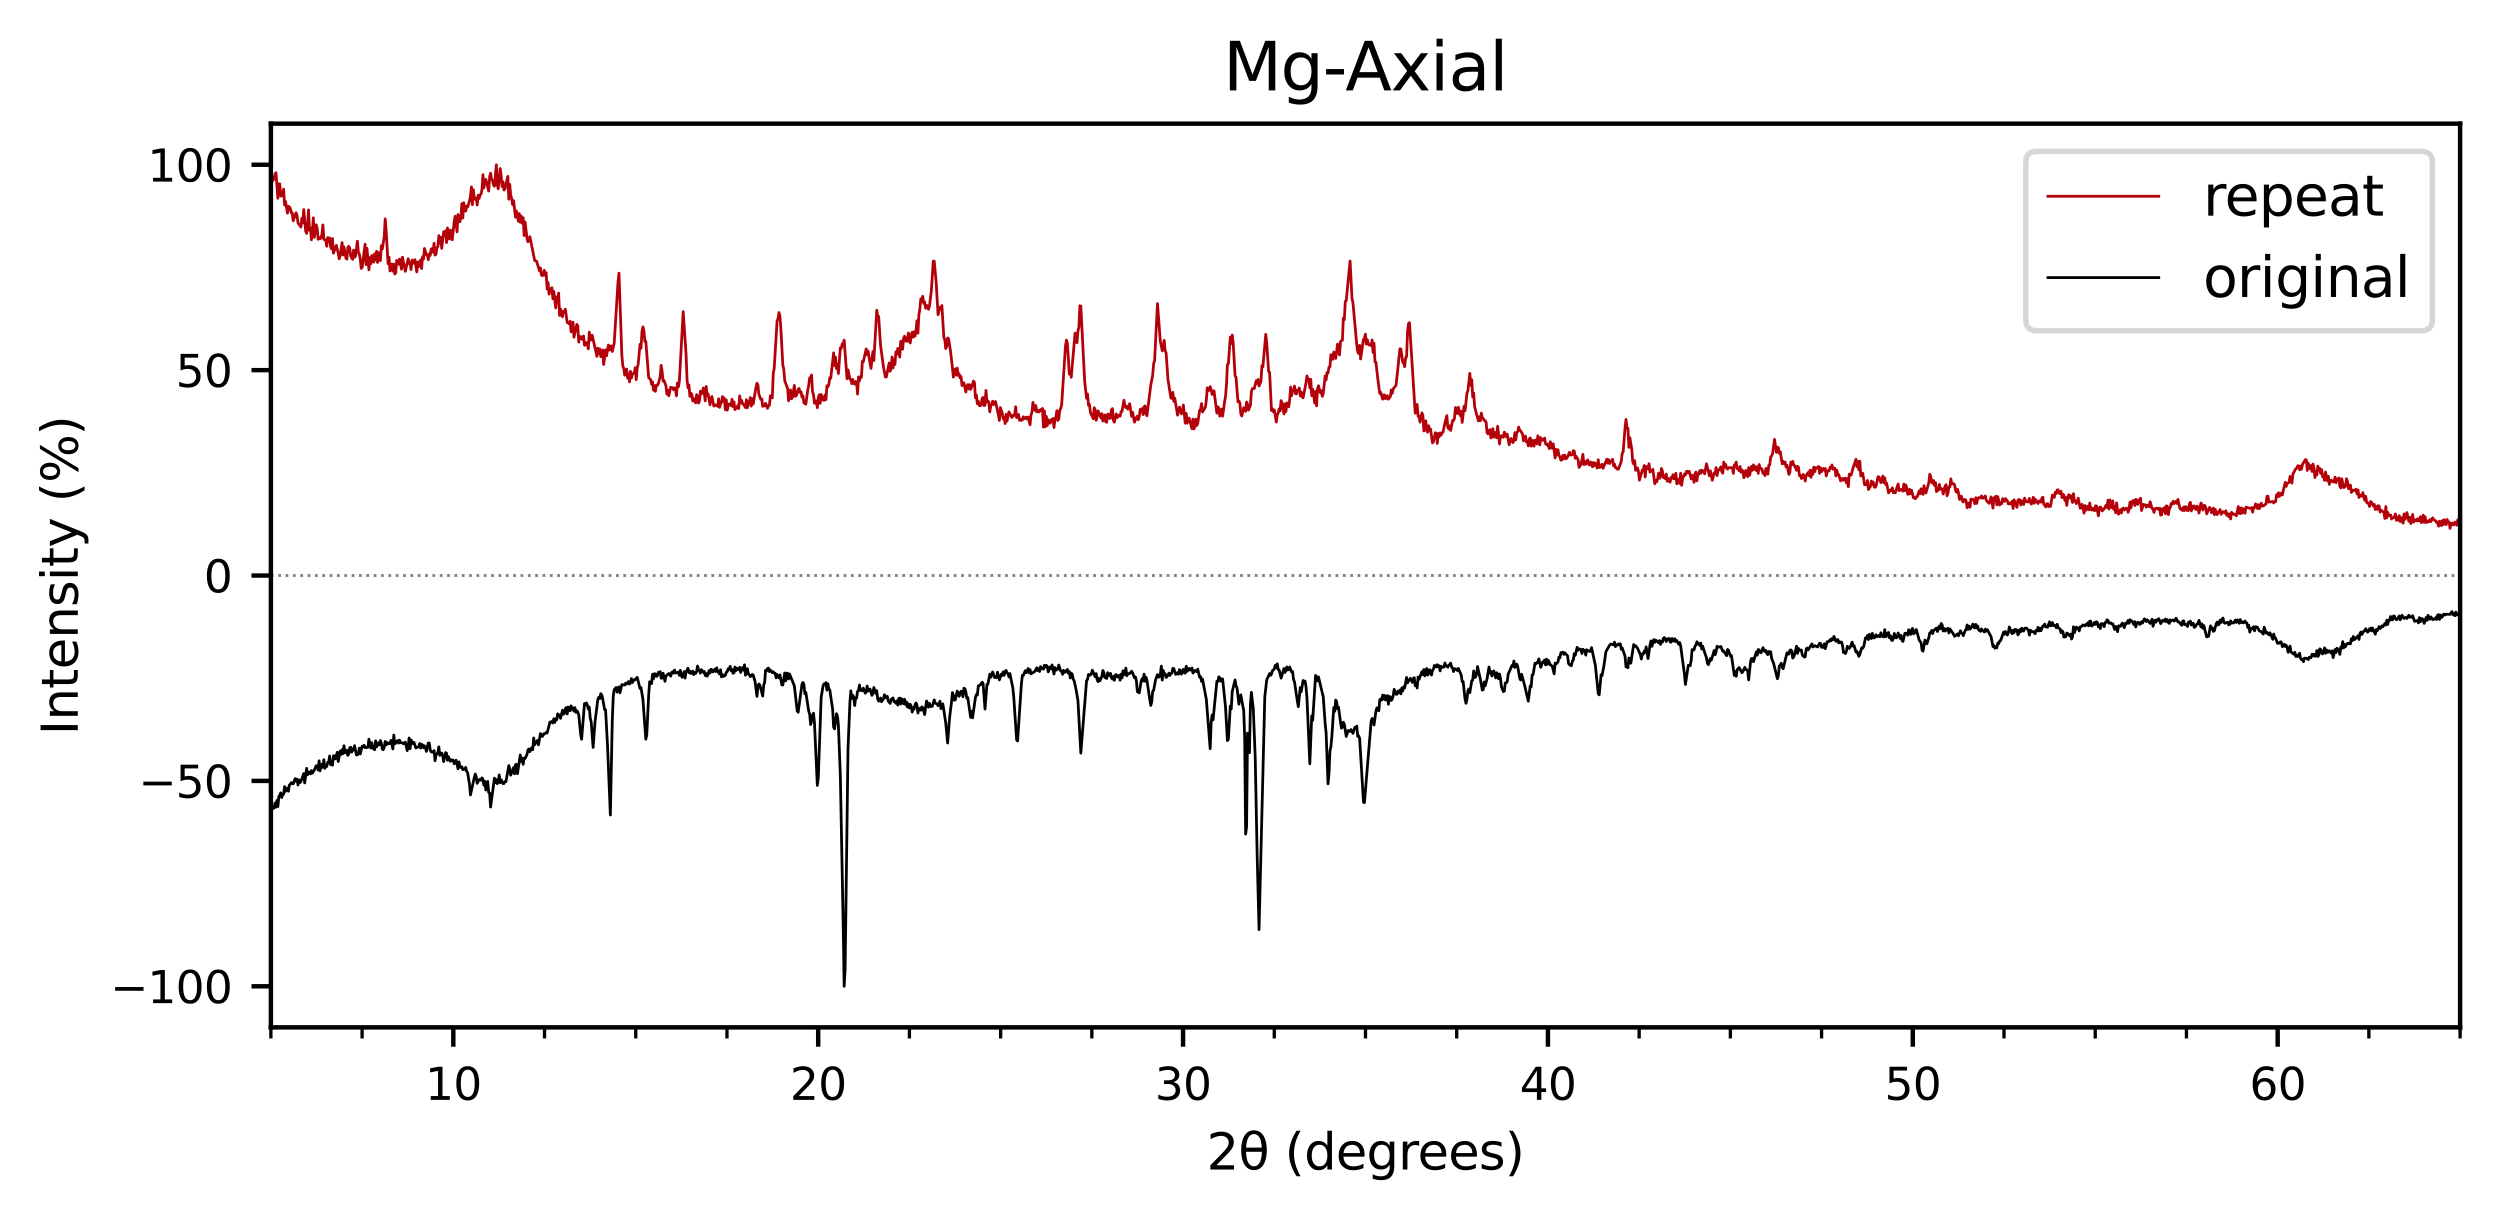 <?xml version="1.0" encoding="utf-8" standalone="no"?>
<!DOCTYPE svg PUBLIC "-//W3C//DTD SVG 1.1//EN"
  "http://www.w3.org/Graphics/SVG/1.1/DTD/svg11.dtd">
<svg xmlns:xlink="http://www.w3.org/1999/xlink" width="451.148pt" height="220.121pt" viewBox="0 0 451.148 220.121" xmlns="http://www.w3.org/2000/svg" version="1.1">
 <defs>
  <style type="text/css">*{stroke-linejoin: round; stroke-linecap: butt}</style>
 </defs>
 <g id="figure_1">
  <g id="patch_1">
   <path d="M 0 220.121 
L 451.148 220.121 
L 451.148 0 
L 0 0 
z
" style="fill: #ffffff"/>
  </g>
  <g id="axes_1">
   <g id="patch_2">
    <path d="M 48.884 185.398 
L 443.948 185.398 
L 443.948 22.318 
L 48.884 22.318 
z
" style="fill: #ffffff"/>
   </g>
   <g id="matplotlib.axis_1">
    <g id="xtick_1">
     <g id="line2d_1">
      <defs>
       <path id="m74ec66e315" d="M 0 0 
L 0 3.5 
" style="stroke: #000000; stroke-width: 0.8"/>
      </defs>
      <g>
       <use xlink:href="#m74ec66e315" x="81.806" y="185.398" style="stroke: #000000; stroke-width: 0.8"/>
      </g>
     </g>
     <g id="text_1">
      <!-- 10 -->
      <g transform="translate(76.716 198.477)scale(0.08 -0.08)">
       <defs>
        <path id="DejaVuSans-31" d="M 794 531 
L 1825 531 
L 1825 4091 
L 703 3866 
L 703 4441 
L 1819 4666 
L 2450 4666 
L 2450 531 
L 3481 531 
L 3481 0 
L 794 0 
L 794 531 
z
" transform="scale(0.016)"/>
        <path id="DejaVuSans-30" d="M 2034 4250 
Q 1547 4250 1301 3770 
Q 1056 3291 1056 2328 
Q 1056 1369 1301 889 
Q 1547 409 2034 409 
Q 2525 409 2770 889 
Q 3016 1369 3016 2328 
Q 3016 3291 2770 3770 
Q 2525 4250 2034 4250 
z
M 2034 4750 
Q 2819 4750 3233 4129 
Q 3647 3509 3647 2328 
Q 3647 1150 3233 529 
Q 2819 -91 2034 -91 
Q 1250 -91 836 529 
Q 422 1150 422 2328 
Q 422 3509 836 4129 
Q 1250 4750 2034 4750 
z
" transform="scale(0.016)"/>
       </defs>
       <use xlink:href="#DejaVuSans-31"/>
       <use xlink:href="#DejaVuSans-30" x="63.623"/>
      </g>
     </g>
    </g>
    <g id="xtick_2">
     <g id="line2d_2">
      <g>
       <use xlink:href="#m74ec66e315" x="147.65" y="185.398" style="stroke: #000000; stroke-width: 0.8"/>
      </g>
     </g>
     <g id="text_2">
      <!-- 20 -->
      <g transform="translate(142.56 198.477)scale(0.08 -0.08)">
       <defs>
        <path id="DejaVuSans-32" d="M 1228 531 
L 3431 531 
L 3431 0 
L 469 0 
L 469 531 
Q 828 903 1448 1529 
Q 2069 2156 2228 2338 
Q 2531 2678 2651 2914 
Q 2772 3150 2772 3378 
Q 2772 3750 2511 3984 
Q 2250 4219 1831 4219 
Q 1534 4219 1204 4116 
Q 875 4013 500 3803 
L 500 4441 
Q 881 4594 1212 4672 
Q 1544 4750 1819 4750 
Q 2544 4750 2975 4387 
Q 3406 4025 3406 3419 
Q 3406 3131 3298 2873 
Q 3191 2616 2906 2266 
Q 2828 2175 2409 1742 
Q 1991 1309 1228 531 
z
" transform="scale(0.016)"/>
       </defs>
       <use xlink:href="#DejaVuSans-32"/>
       <use xlink:href="#DejaVuSans-30" x="63.623"/>
      </g>
     </g>
    </g>
    <g id="xtick_3">
     <g id="line2d_3">
      <g>
       <use xlink:href="#m74ec66e315" x="213.494" y="185.398" style="stroke: #000000; stroke-width: 0.8"/>
      </g>
     </g>
     <g id="text_3">
      <!-- 30 -->
      <g transform="translate(208.404 198.477)scale(0.08 -0.08)">
       <defs>
        <path id="DejaVuSans-33" d="M 2597 2516 
Q 3050 2419 3304 2112 
Q 3559 1806 3559 1356 
Q 3559 666 3084 287 
Q 2609 -91 1734 -91 
Q 1441 -91 1130 -33 
Q 819 25 488 141 
L 488 750 
Q 750 597 1062 519 
Q 1375 441 1716 441 
Q 2309 441 2620 675 
Q 2931 909 2931 1356 
Q 2931 1769 2642 2001 
Q 2353 2234 1838 2234 
L 1294 2234 
L 1294 2753 
L 1863 2753 
Q 2328 2753 2575 2939 
Q 2822 3125 2822 3475 
Q 2822 3834 2567 4026 
Q 2313 4219 1838 4219 
Q 1578 4219 1281 4162 
Q 984 4106 628 3988 
L 628 4550 
Q 988 4650 1302 4700 
Q 1616 4750 1894 4750 
Q 2613 4750 3031 4423 
Q 3450 4097 3450 3541 
Q 3450 3153 3228 2886 
Q 3006 2619 2597 2516 
z
" transform="scale(0.016)"/>
       </defs>
       <use xlink:href="#DejaVuSans-33"/>
       <use xlink:href="#DejaVuSans-30" x="63.623"/>
      </g>
     </g>
    </g>
    <g id="xtick_4">
     <g id="line2d_4">
      <g>
       <use xlink:href="#m74ec66e315" x="279.338" y="185.398" style="stroke: #000000; stroke-width: 0.8"/>
      </g>
     </g>
     <g id="text_4">
      <!-- 40 -->
      <g transform="translate(274.248 198.477)scale(0.08 -0.08)">
       <defs>
        <path id="DejaVuSans-34" d="M 2419 4116 
L 825 1625 
L 2419 1625 
L 2419 4116 
z
M 2253 4666 
L 3047 4666 
L 3047 1625 
L 3713 1625 
L 3713 1100 
L 3047 1100 
L 3047 0 
L 2419 0 
L 2419 1100 
L 313 1100 
L 313 1709 
L 2253 4666 
z
" transform="scale(0.016)"/>
       </defs>
       <use xlink:href="#DejaVuSans-34"/>
       <use xlink:href="#DejaVuSans-30" x="63.623"/>
      </g>
     </g>
    </g>
    <g id="xtick_5">
     <g id="line2d_5">
      <g>
       <use xlink:href="#m74ec66e315" x="345.182" y="185.398" style="stroke: #000000; stroke-width: 0.8"/>
      </g>
     </g>
     <g id="text_5">
      <!-- 50 -->
      <g transform="translate(340.092 198.477)scale(0.08 -0.08)">
       <defs>
        <path id="DejaVuSans-35" d="M 691 4666 
L 3169 4666 
L 3169 4134 
L 1269 4134 
L 1269 2991 
Q 1406 3038 1543 3061 
Q 1681 3084 1819 3084 
Q 2600 3084 3056 2656 
Q 3513 2228 3513 1497 
Q 3513 744 3044 326 
Q 2575 -91 1722 -91 
Q 1428 -91 1123 -41 
Q 819 9 494 109 
L 494 744 
Q 775 591 1075 516 
Q 1375 441 1709 441 
Q 2250 441 2565 725 
Q 2881 1009 2881 1497 
Q 2881 1984 2565 2268 
Q 2250 2553 1709 2553 
Q 1456 2553 1204 2497 
Q 953 2441 691 2322 
L 691 4666 
z
" transform="scale(0.016)"/>
       </defs>
       <use xlink:href="#DejaVuSans-35"/>
       <use xlink:href="#DejaVuSans-30" x="63.623"/>
      </g>
     </g>
    </g>
    <g id="xtick_6">
     <g id="line2d_6">
      <g>
       <use xlink:href="#m74ec66e315" x="411.026" y="185.398" style="stroke: #000000; stroke-width: 0.8"/>
      </g>
     </g>
     <g id="text_6">
      <!-- 60 -->
      <g transform="translate(405.936 198.477)scale(0.08 -0.08)">
       <defs>
        <path id="DejaVuSans-36" d="M 2113 2584 
Q 1688 2584 1439 2293 
Q 1191 2003 1191 1497 
Q 1191 994 1439 701 
Q 1688 409 2113 409 
Q 2538 409 2786 701 
Q 3034 994 3034 1497 
Q 3034 2003 2786 2293 
Q 2538 2584 2113 2584 
z
M 3366 4563 
L 3366 3988 
Q 3128 4100 2886 4159 
Q 2644 4219 2406 4219 
Q 1781 4219 1451 3797 
Q 1122 3375 1075 2522 
Q 1259 2794 1537 2939 
Q 1816 3084 2150 3084 
Q 2853 3084 3261 2657 
Q 3669 2231 3669 1497 
Q 3669 778 3244 343 
Q 2819 -91 2113 -91 
Q 1303 -91 875 529 
Q 447 1150 447 2328 
Q 447 3434 972 4092 
Q 1497 4750 2381 4750 
Q 2619 4750 2861 4703 
Q 3103 4656 3366 4563 
z
" transform="scale(0.016)"/>
       </defs>
       <use xlink:href="#DejaVuSans-36"/>
       <use xlink:href="#DejaVuSans-30" x="63.623"/>
      </g>
     </g>
    </g>
    <g id="xtick_7">
     <g id="line2d_7">
      <defs>
       <path id="m917b621eff" d="M 0 0 
L 0 2 
" style="stroke: #000000; stroke-width: 0.6"/>
      </defs>
      <g>
       <use xlink:href="#m917b621eff" x="48.884" y="185.398" style="stroke: #000000; stroke-width: 0.6"/>
      </g>
     </g>
    </g>
    <g id="xtick_8">
     <g id="line2d_8">
      <g>
       <use xlink:href="#m917b621eff" x="65.345" y="185.398" style="stroke: #000000; stroke-width: 0.6"/>
      </g>
     </g>
    </g>
    <g id="xtick_9">
     <g id="line2d_9">
      <g>
       <use xlink:href="#m917b621eff" x="98.267" y="185.398" style="stroke: #000000; stroke-width: 0.6"/>
      </g>
     </g>
    </g>
    <g id="xtick_10">
     <g id="line2d_10">
      <g>
       <use xlink:href="#m917b621eff" x="114.728" y="185.398" style="stroke: #000000; stroke-width: 0.6"/>
      </g>
     </g>
    </g>
    <g id="xtick_11">
     <g id="line2d_11">
      <g>
       <use xlink:href="#m917b621eff" x="131.189" y="185.398" style="stroke: #000000; stroke-width: 0.6"/>
      </g>
     </g>
    </g>
    <g id="xtick_12">
     <g id="line2d_12">
      <g>
       <use xlink:href="#m917b621eff" x="164.111" y="185.398" style="stroke: #000000; stroke-width: 0.6"/>
      </g>
     </g>
    </g>
    <g id="xtick_13">
     <g id="line2d_13">
      <g>
       <use xlink:href="#m917b621eff" x="180.572" y="185.398" style="stroke: #000000; stroke-width: 0.6"/>
      </g>
     </g>
    </g>
    <g id="xtick_14">
     <g id="line2d_14">
      <g>
       <use xlink:href="#m917b621eff" x="197.033" y="185.398" style="stroke: #000000; stroke-width: 0.6"/>
      </g>
     </g>
    </g>
    <g id="xtick_15">
     <g id="line2d_15">
      <g>
       <use xlink:href="#m917b621eff" x="229.955" y="185.398" style="stroke: #000000; stroke-width: 0.6"/>
      </g>
     </g>
    </g>
    <g id="xtick_16">
     <g id="line2d_16">
      <g>
       <use xlink:href="#m917b621eff" x="246.416" y="185.398" style="stroke: #000000; stroke-width: 0.6"/>
      </g>
     </g>
    </g>
    <g id="xtick_17">
     <g id="line2d_17">
      <g>
       <use xlink:href="#m917b621eff" x="262.877" y="185.398" style="stroke: #000000; stroke-width: 0.6"/>
      </g>
     </g>
    </g>
    <g id="xtick_18">
     <g id="line2d_18">
      <g>
       <use xlink:href="#m917b621eff" x="295.799" y="185.398" style="stroke: #000000; stroke-width: 0.6"/>
      </g>
     </g>
    </g>
    <g id="xtick_19">
     <g id="line2d_19">
      <g>
       <use xlink:href="#m917b621eff" x="312.26" y="185.398" style="stroke: #000000; stroke-width: 0.6"/>
      </g>
     </g>
    </g>
    <g id="xtick_20">
     <g id="line2d_20">
      <g>
       <use xlink:href="#m917b621eff" x="328.721" y="185.398" style="stroke: #000000; stroke-width: 0.6"/>
      </g>
     </g>
    </g>
    <g id="xtick_21">
     <g id="line2d_21">
      <g>
       <use xlink:href="#m917b621eff" x="361.643" y="185.398" style="stroke: #000000; stroke-width: 0.6"/>
      </g>
     </g>
    </g>
    <g id="xtick_22">
     <g id="line2d_22">
      <g>
       <use xlink:href="#m917b621eff" x="378.104" y="185.398" style="stroke: #000000; stroke-width: 0.6"/>
      </g>
     </g>
    </g>
    <g id="xtick_23">
     <g id="line2d_23">
      <g>
       <use xlink:href="#m917b621eff" x="394.565" y="185.398" style="stroke: #000000; stroke-width: 0.6"/>
      </g>
     </g>
    </g>
    <g id="xtick_24">
     <g id="line2d_24">
      <g>
       <use xlink:href="#m917b621eff" x="427.487" y="185.398" style="stroke: #000000; stroke-width: 0.6"/>
      </g>
     </g>
    </g>
    <g id="xtick_25">
     <g id="line2d_25">
      <g>
       <use xlink:href="#m917b621eff" x="443.948" y="185.398" style="stroke: #000000; stroke-width: 0.6"/>
      </g>
     </g>
    </g>
    <g id="text_7">
     <!-- 2θ (degrees) -->
     <g transform="translate(217.745 211.05)scale(0.09 -0.09)">
      <defs>
       <path id="DejaVuSans-3b8" d="M 2953 2219 
L 963 2219 
Q 1009 1284 1225 888 
Q 1494 400 1959 400 
Q 2428 400 2688 891 
Q 2916 1322 2953 2219 
z
M 2944 2750 
Q 2856 3638 2688 3950 
Q 2419 4444 1959 4444 
Q 1481 4444 1228 3956 
Q 1028 3563 969 2750 
L 2944 2750 
z
M 1959 4913 
Q 2709 4913 3138 4250 
Q 3566 3591 3566 2422 
Q 3566 1256 3138 594 
Q 2709 -72 1959 -72 
Q 1206 -72 781 594 
Q 353 1256 353 2422 
Q 353 3591 781 4250 
Q 1206 4913 1959 4913 
z
" transform="scale(0.016)"/>
       <path id="DejaVuSans-20" transform="scale(0.016)"/>
       <path id="DejaVuSans-28" d="M 1984 4856 
Q 1566 4138 1362 3434 
Q 1159 2731 1159 2009 
Q 1159 1288 1364 580 
Q 1569 -128 1984 -844 
L 1484 -844 
Q 1016 -109 783 600 
Q 550 1309 550 2009 
Q 550 2706 781 3412 
Q 1013 4119 1484 4856 
L 1984 4856 
z
" transform="scale(0.016)"/>
       <path id="DejaVuSans-64" d="M 2906 2969 
L 2906 4863 
L 3481 4863 
L 3481 0 
L 2906 0 
L 2906 525 
Q 2725 213 2448 61 
Q 2172 -91 1784 -91 
Q 1150 -91 751 415 
Q 353 922 353 1747 
Q 353 2572 751 3078 
Q 1150 3584 1784 3584 
Q 2172 3584 2448 3432 
Q 2725 3281 2906 2969 
z
M 947 1747 
Q 947 1113 1208 752 
Q 1469 391 1925 391 
Q 2381 391 2643 752 
Q 2906 1113 2906 1747 
Q 2906 2381 2643 2742 
Q 2381 3103 1925 3103 
Q 1469 3103 1208 2742 
Q 947 2381 947 1747 
z
" transform="scale(0.016)"/>
       <path id="DejaVuSans-65" d="M 3597 1894 
L 3597 1613 
L 953 1613 
Q 991 1019 1311 708 
Q 1631 397 2203 397 
Q 2534 397 2845 478 
Q 3156 559 3463 722 
L 3463 178 
Q 3153 47 2828 -22 
Q 2503 -91 2169 -91 
Q 1331 -91 842 396 
Q 353 884 353 1716 
Q 353 2575 817 3079 
Q 1281 3584 2069 3584 
Q 2775 3584 3186 3129 
Q 3597 2675 3597 1894 
z
M 3022 2063 
Q 3016 2534 2758 2815 
Q 2500 3097 2075 3097 
Q 1594 3097 1305 2825 
Q 1016 2553 972 2059 
L 3022 2063 
z
" transform="scale(0.016)"/>
       <path id="DejaVuSans-67" d="M 2906 1791 
Q 2906 2416 2648 2759 
Q 2391 3103 1925 3103 
Q 1463 3103 1205 2759 
Q 947 2416 947 1791 
Q 947 1169 1205 825 
Q 1463 481 1925 481 
Q 2391 481 2648 825 
Q 2906 1169 2906 1791 
z
M 3481 434 
Q 3481 -459 3084 -895 
Q 2688 -1331 1869 -1331 
Q 1566 -1331 1297 -1286 
Q 1028 -1241 775 -1147 
L 775 -588 
Q 1028 -725 1275 -790 
Q 1522 -856 1778 -856 
Q 2344 -856 2625 -561 
Q 2906 -266 2906 331 
L 2906 616 
Q 2728 306 2450 153 
Q 2172 0 1784 0 
Q 1141 0 747 490 
Q 353 981 353 1791 
Q 353 2603 747 3093 
Q 1141 3584 1784 3584 
Q 2172 3584 2450 3431 
Q 2728 3278 2906 2969 
L 2906 3500 
L 3481 3500 
L 3481 434 
z
" transform="scale(0.016)"/>
       <path id="DejaVuSans-72" d="M 2631 2963 
Q 2534 3019 2420 3045 
Q 2306 3072 2169 3072 
Q 1681 3072 1420 2755 
Q 1159 2438 1159 1844 
L 1159 0 
L 581 0 
L 581 3500 
L 1159 3500 
L 1159 2956 
Q 1341 3275 1631 3429 
Q 1922 3584 2338 3584 
Q 2397 3584 2469 3576 
Q 2541 3569 2628 3553 
L 2631 2963 
z
" transform="scale(0.016)"/>
       <path id="DejaVuSans-73" d="M 2834 3397 
L 2834 2853 
Q 2591 2978 2328 3040 
Q 2066 3103 1784 3103 
Q 1356 3103 1142 2972 
Q 928 2841 928 2578 
Q 928 2378 1081 2264 
Q 1234 2150 1697 2047 
L 1894 2003 
Q 2506 1872 2764 1633 
Q 3022 1394 3022 966 
Q 3022 478 2636 193 
Q 2250 -91 1575 -91 
Q 1294 -91 989 -36 
Q 684 19 347 128 
L 347 722 
Q 666 556 975 473 
Q 1284 391 1588 391 
Q 1994 391 2212 530 
Q 2431 669 2431 922 
Q 2431 1156 2273 1281 
Q 2116 1406 1581 1522 
L 1381 1569 
Q 847 1681 609 1914 
Q 372 2147 372 2553 
Q 372 3047 722 3315 
Q 1072 3584 1716 3584 
Q 2034 3584 2315 3537 
Q 2597 3491 2834 3397 
z
" transform="scale(0.016)"/>
       <path id="DejaVuSans-29" d="M 513 4856 
L 1013 4856 
Q 1481 4119 1714 3412 
Q 1947 2706 1947 2009 
Q 1947 1309 1714 600 
Q 1481 -109 1013 -844 
L 513 -844 
Q 928 -128 1133 580 
Q 1338 1288 1338 2009 
Q 1338 2731 1133 3434 
Q 928 4138 513 4856 
z
" transform="scale(0.016)"/>
      </defs>
      <use xlink:href="#DejaVuSans-32"/>
      <use xlink:href="#DejaVuSans-3b8" x="63.623"/>
      <use xlink:href="#DejaVuSans-20" x="124.805"/>
      <use xlink:href="#DejaVuSans-28" x="156.592"/>
      <use xlink:href="#DejaVuSans-64" x="195.605"/>
      <use xlink:href="#DejaVuSans-65" x="259.082"/>
      <use xlink:href="#DejaVuSans-67" x="320.605"/>
      <use xlink:href="#DejaVuSans-72" x="384.082"/>
      <use xlink:href="#DejaVuSans-65" x="422.945"/>
      <use xlink:href="#DejaVuSans-65" x="484.469"/>
      <use xlink:href="#DejaVuSans-73" x="545.992"/>
      <use xlink:href="#DejaVuSans-29" x="598.092"/>
     </g>
    </g>
   </g>
   <g id="matplotlib.axis_2">
    <g id="ytick_1">
     <g id="line2d_26">
      <defs>
       <path id="m0397f4d73a" d="M 0 0 
L -3.5 0 
" style="stroke: #000000; stroke-width: 0.8"/>
      </defs>
      <g>
       <use xlink:href="#m0397f4d73a" x="48.884" y="177.985" style="stroke: #000000; stroke-width: 0.8"/>
      </g>
     </g>
     <g id="text_8">
      <!-- −100 -->
      <g transform="translate(19.91 181.025)scale(0.08 -0.08)">
       <defs>
        <path id="DejaVuSans-2212" d="M 678 2272 
L 4684 2272 
L 4684 1741 
L 678 1741 
L 678 2272 
z
" transform="scale(0.016)"/>
       </defs>
       <use xlink:href="#DejaVuSans-2212"/>
       <use xlink:href="#DejaVuSans-31" x="83.789"/>
       <use xlink:href="#DejaVuSans-30" x="147.412"/>
       <use xlink:href="#DejaVuSans-30" x="211.035"/>
      </g>
     </g>
    </g>
    <g id="ytick_2">
     <g id="line2d_27">
      <g>
       <use xlink:href="#m0397f4d73a" x="48.884" y="140.922" style="stroke: #000000; stroke-width: 0.8"/>
      </g>
     </g>
     <g id="text_9">
      <!-- −50 -->
      <g transform="translate(25 143.961)scale(0.08 -0.08)">
       <use xlink:href="#DejaVuSans-2212"/>
       <use xlink:href="#DejaVuSans-35" x="83.789"/>
       <use xlink:href="#DejaVuSans-30" x="147.412"/>
      </g>
     </g>
    </g>
    <g id="ytick_3">
     <g id="line2d_28">
      <g>
       <use xlink:href="#m0397f4d73a" x="48.884" y="103.858" style="stroke: #000000; stroke-width: 0.8"/>
      </g>
     </g>
     <g id="text_10">
      <!-- 0 -->
      <g transform="translate(36.794 106.897)scale(0.08 -0.08)">
       <use xlink:href="#DejaVuSans-30"/>
      </g>
     </g>
    </g>
    <g id="ytick_4">
     <g id="line2d_29">
      <g>
       <use xlink:href="#m0397f4d73a" x="48.884" y="66.794" style="stroke: #000000; stroke-width: 0.8"/>
      </g>
     </g>
     <g id="text_11">
      <!-- 50 -->
      <g transform="translate(31.704 69.834)scale(0.08 -0.08)">
       <use xlink:href="#DejaVuSans-35"/>
       <use xlink:href="#DejaVuSans-30" x="63.623"/>
      </g>
     </g>
    </g>
    <g id="ytick_5">
     <g id="line2d_30">
      <g>
       <use xlink:href="#m0397f4d73a" x="48.884" y="29.731" style="stroke: #000000; stroke-width: 0.8"/>
      </g>
     </g>
     <g id="text_12">
      <!-- 100 -->
      <g transform="translate(26.614 32.77)scale(0.08 -0.08)">
       <use xlink:href="#DejaVuSans-31"/>
       <use xlink:href="#DejaVuSans-30" x="63.623"/>
       <use xlink:href="#DejaVuSans-30" x="127.246"/>
      </g>
     </g>
    </g>
    <g id="text_13">
     <!-- Intensity (%) -->
     <g transform="translate(14.039 132.662)rotate(-90)scale(0.09 -0.09)">
      <defs>
       <path id="DejaVuSans-49" d="M 628 4666 
L 1259 4666 
L 1259 0 
L 628 0 
L 628 4666 
z
" transform="scale(0.016)"/>
       <path id="DejaVuSans-6e" d="M 3513 2113 
L 3513 0 
L 2938 0 
L 2938 2094 
Q 2938 2591 2744 2837 
Q 2550 3084 2163 3084 
Q 1697 3084 1428 2787 
Q 1159 2491 1159 1978 
L 1159 0 
L 581 0 
L 581 3500 
L 1159 3500 
L 1159 2956 
Q 1366 3272 1645 3428 
Q 1925 3584 2291 3584 
Q 2894 3584 3203 3211 
Q 3513 2838 3513 2113 
z
" transform="scale(0.016)"/>
       <path id="DejaVuSans-74" d="M 1172 4494 
L 1172 3500 
L 2356 3500 
L 2356 3053 
L 1172 3053 
L 1172 1153 
Q 1172 725 1289 603 
Q 1406 481 1766 481 
L 2356 481 
L 2356 0 
L 1766 0 
Q 1100 0 847 248 
Q 594 497 594 1153 
L 594 3053 
L 172 3053 
L 172 3500 
L 594 3500 
L 594 4494 
L 1172 4494 
z
" transform="scale(0.016)"/>
       <path id="DejaVuSans-69" d="M 603 3500 
L 1178 3500 
L 1178 0 
L 603 0 
L 603 3500 
z
M 603 4863 
L 1178 4863 
L 1178 4134 
L 603 4134 
L 603 4863 
z
" transform="scale(0.016)"/>
       <path id="DejaVuSans-79" d="M 2059 -325 
Q 1816 -950 1584 -1140 
Q 1353 -1331 966 -1331 
L 506 -1331 
L 506 -850 
L 844 -850 
Q 1081 -850 1212 -737 
Q 1344 -625 1503 -206 
L 1606 56 
L 191 3500 
L 800 3500 
L 1894 763 
L 2988 3500 
L 3597 3500 
L 2059 -325 
z
" transform="scale(0.016)"/>
       <path id="DejaVuSans-25" d="M 4653 2053 
Q 4381 2053 4226 1822 
Q 4072 1591 4072 1178 
Q 4072 772 4226 539 
Q 4381 306 4653 306 
Q 4919 306 5073 539 
Q 5228 772 5228 1178 
Q 5228 1588 5073 1820 
Q 4919 2053 4653 2053 
z
M 4653 2450 
Q 5147 2450 5437 2106 
Q 5728 1763 5728 1178 
Q 5728 594 5436 251 
Q 5144 -91 4653 -91 
Q 4153 -91 3862 251 
Q 3572 594 3572 1178 
Q 3572 1766 3864 2108 
Q 4156 2450 4653 2450 
z
M 1428 4353 
Q 1159 4353 1004 4120 
Q 850 3888 850 3481 
Q 850 3069 1003 2837 
Q 1156 2606 1428 2606 
Q 1700 2606 1854 2837 
Q 2009 3069 2009 3481 
Q 2009 3884 1853 4118 
Q 1697 4353 1428 4353 
z
M 4250 4750 
L 4750 4750 
L 1831 -91 
L 1331 -91 
L 4250 4750 
z
M 1428 4750 
Q 1922 4750 2215 4408 
Q 2509 4066 2509 3481 
Q 2509 2891 2217 2550 
Q 1925 2209 1428 2209 
Q 931 2209 642 2551 
Q 353 2894 353 3481 
Q 353 4063 643 4406 
Q 934 4750 1428 4750 
z
" transform="scale(0.016)"/>
      </defs>
      <use xlink:href="#DejaVuSans-49"/>
      <use xlink:href="#DejaVuSans-6e" x="29.492"/>
      <use xlink:href="#DejaVuSans-74" x="92.871"/>
      <use xlink:href="#DejaVuSans-65" x="132.08"/>
      <use xlink:href="#DejaVuSans-6e" x="193.604"/>
      <use xlink:href="#DejaVuSans-73" x="256.982"/>
      <use xlink:href="#DejaVuSans-69" x="309.082"/>
      <use xlink:href="#DejaVuSans-74" x="336.865"/>
      <use xlink:href="#DejaVuSans-79" x="376.074"/>
      <use xlink:href="#DejaVuSans-20" x="435.254"/>
      <use xlink:href="#DejaVuSans-28" x="467.041"/>
      <use xlink:href="#DejaVuSans-25" x="506.055"/>
      <use xlink:href="#DejaVuSans-29" x="601.074"/>
     </g>
    </g>
   </g>
   <g id="line2d_31">
    <path d="M 48.935 146.577 
L 49.108 145.448 
L 49.281 145.876 
L 49.454 145.839 
L 49.627 144.92 
L 49.8 145.657 
L 49.972 144.455 
L 50.145 145.557 
L 50.318 143.745 
L 50.491 143.517 
L 50.664 143.08 
L 50.837 143.927 
L 51.01 143.344 
L 51.183 143.317 
L 51.356 141.951 
L 51.529 142.798 
L 51.702 142.297 
L 51.874 142.224 
L 52.047 142.779 
L 52.22 141.641 
L 52.393 141.55 
L 52.566 141.231 
L 52.912 141.45 
L 53.258 140.521 
L 53.431 140.967 
L 53.604 140.594 
L 53.776 141.668 
L 53.949 140.749 
L 54.122 141.231 
L 54.295 141.04 
L 54.814 139.592 
L 54.987 141.286 
L 55.333 138.663 
L 55.506 139.82 
L 55.678 139.292 
L 55.851 139.383 
L 56.024 139.656 
L 56.197 139.064 
L 56.37 139.519 
L 56.716 138.982 
L 57.062 138.181 
L 57.235 138.317 
L 57.408 138.946 
L 57.58 137.297 
L 57.753 139.1 
L 57.926 138.153 
L 58.099 137.889 
L 58.272 138.481 
L 58.445 137.097 
L 58.618 138.654 
L 58.791 138.244 
L 58.964 138.326 
L 59.137 137.552 
L 59.31 137.616 
L 59.482 136.432 
L 59.655 137.989 
L 59.828 137.543 
L 60.001 138.09 
L 60.174 136.405 
L 60.347 136.387 
L 60.52 136.933 
L 60.866 135.758 
L 61.039 137.425 
L 61.384 135.54 
L 61.557 136.141 
L 61.73 135.303 
L 61.903 136.004 
L 62.076 134.584 
L 62.249 135.84 
L 62.422 135.859 
L 62.595 135.403 
L 62.768 136.314 
L 62.941 135.995 
L 63.114 134.966 
L 63.286 134.848 
L 63.459 135.74 
L 63.632 135.148 
L 63.805 135.385 
L 63.978 134.556 
L 64.324 136.241 
L 64.497 136.214 
L 64.67 136.032 
L 64.843 135.012 
L 65.016 136.05 
L 65.361 134.647 
L 65.534 134.793 
L 65.707 134.502 
L 65.88 134.921 
L 66.399 134.857 
L 66.572 133.391 
L 66.918 135.003 
L 67.091 134.037 
L 67.263 134.975 
L 67.609 135.294 
L 67.782 133.691 
L 67.955 134.757 
L 68.128 134.52 
L 68.301 134.046 
L 68.474 134.383 
L 68.647 133.637 
L 68.82 134.128 
L 68.993 135.212 
L 69.165 135.294 
L 69.338 134.857 
L 69.511 133.8 
L 69.684 134.429 
L 69.857 133.992 
L 70.03 134.238 
L 70.376 134.146 
L 70.549 133.609 
L 70.895 135.157 
L 71.067 132.653 
L 71.24 134.256 
L 71.413 134.092 
L 71.586 133.755 
L 71.759 133.664 
L 71.932 134.101 
L 72.105 133.564 
L 72.278 134.019 
L 72.624 134.065 
L 72.797 134.219 
L 73.142 133.919 
L 73.488 135.449 
L 73.661 134.593 
L 73.834 133.172 
L 74.007 135.103 
L 74.18 133.545 
L 74.526 134.192 
L 74.699 133.973 
L 75.044 134.966 
L 75.563 134.738 
L 75.736 134.165 
L 75.909 134.993 
L 76.082 134.329 
L 76.255 134.429 
L 76.428 134.93 
L 76.601 134.593 
L 76.773 134.921 
L 76.946 135.594 
L 77.292 134.092 
L 77.465 134.092 
L 77.638 135.339 
L 77.811 135.676 
L 77.984 135.74 
L 78.157 135.658 
L 78.33 135.449 
L 78.503 137.279 
L 78.675 136.305 
L 79.021 135.758 
L 79.194 134.775 
L 79.367 136.305 
L 79.713 135.886 
L 79.886 136.378 
L 80.059 137.443 
L 80.405 135.813 
L 80.578 135.913 
L 80.75 137.188 
L 80.923 136.542 
L 81.269 137.379 
L 81.442 137.115 
L 81.615 137.27 
L 81.788 137.152 
L 81.961 137.826 
L 82.134 137.634 
L 82.307 137.197 
L 82.652 138.727 
L 82.825 137.489 
L 82.998 138.336 
L 83.171 138.499 
L 83.344 138.372 
L 83.517 138.891 
L 83.69 138.791 
L 83.863 138.836 
L 84.036 138.481 
L 84.209 139.21 
L 84.382 139.41 
L 84.727 141.532 
L 84.9 143.444 
L 85.592 140.303 
L 85.765 139.692 
L 85.938 140.157 
L 86.111 141.359 
L 86.456 140.721 
L 86.629 140.612 
L 86.802 140.812 
L 86.975 140.375 
L 87.148 140.576 
L 87.321 141.687 
L 87.494 140.995 
L 87.667 142.57 
L 88.013 141.022 
L 88.186 143.016 
L 88.358 143.107 
L 88.531 145.639 
L 89.223 140.421 
L 89.396 141.231 
L 89.569 140.685 
L 89.742 141.414 
L 89.915 141.013 
L 90.088 139.838 
L 90.26 141.259 
L 90.433 140.703 
L 90.779 141.414 
L 90.952 141.395 
L 91.125 141.04 
L 91.298 141.058 
L 91.644 139.173 
L 91.817 138.162 
L 91.99 138.745 
L 92.162 139.884 
L 92.681 138.518 
L 92.854 139.638 
L 93.027 137.98 
L 93.2 137.926 
L 93.373 139.61 
L 93.892 136.241 
L 94.064 137.425 
L 94.237 136.842 
L 94.41 137.917 
L 94.583 136.806 
L 94.756 136.878 
L 95.102 136.15 
L 95.275 135.339 
L 95.448 135.157 
L 95.621 135.64 
L 95.966 134.911 
L 96.139 135.285 
L 96.312 133.172 
L 96.485 134.392 
L 97.004 133.609 
L 97.177 134.411 
L 97.523 132.389 
L 97.696 132.516 
L 97.869 132.899 
L 98.214 132.371 
L 98.387 132.371 
L 98.56 132.189 
L 98.733 132.28 
L 99.252 130.285 
L 99.425 130.367 
L 99.598 130.194 
L 99.771 130.467 
L 99.943 129.702 
L 100.116 130.358 
L 100.289 129.712 
L 100.462 129.894 
L 100.635 128.819 
L 100.808 129.238 
L 100.981 129.01 
L 101.154 129.639 
L 101.5 128.182 
L 101.673 128.892 
L 101.845 128.774 
L 102.018 127.89 
L 102.191 127.672 
L 102.364 128.828 
L 102.537 127.599 
L 102.71 127.672 
L 102.883 128.264 
L 103.056 127.38 
L 103.229 127.972 
L 103.402 127.735 
L 103.575 128.327 
L 103.747 127.699 
L 103.92 128.555 
L 104.093 128.264 
L 104.266 128.491 
L 104.439 128.983 
L 104.785 132.507 
L 104.958 133.4 
L 105.477 126.971 
L 105.649 127.198 
L 105.822 126.843 
L 105.995 127.244 
L 106.168 127.945 
L 106.341 127.608 
L 106.514 129.602 
L 106.687 130.285 
L 107.033 134.875 
L 107.379 130.24 
L 107.897 126.105 
L 108.07 125.814 
L 108.243 126.078 
L 108.416 125.177 
L 108.589 125.404 
L 108.762 126.087 
L 109.108 128.072 
L 109.281 128.072 
L 109.626 134.429 
L 110.145 147.069 
L 110.491 130.039 
L 110.664 125.659 
L 110.837 124.466 
L 111.183 124.066 
L 111.355 124.894 
L 111.528 124.175 
L 111.701 123.947 
L 111.874 125.013 
L 112.22 123.546 
L 112.739 123.619 
L 112.912 123.273 
L 113.085 123.455 
L 113.43 122.991 
L 113.603 123.446 
L 113.776 123.228 
L 113.949 122.454 
L 114.122 123.173 
L 114.295 122.672 
L 114.468 122.772 
L 114.814 122.454 
L 114.987 122.235 
L 115.505 124.266 
L 115.678 124.102 
L 116.024 126.215 
L 116.543 133.391 
L 116.716 132.598 
L 117.062 125.404 
L 117.234 123.027 
L 117.58 123.364 
L 117.753 121.689 
L 117.926 122.49 
L 118.099 121.561 
L 118.272 121.634 
L 118.445 122.062 
L 118.618 121.98 
L 118.791 121.343 
L 118.964 121.443 
L 119.136 121.206 
L 119.309 122.39 
L 119.482 122.372 
L 119.655 121.488 
L 120.001 122.945 
L 120.174 121.98 
L 120.693 121.543 
L 121.038 122.017 
L 121.211 121.352 
L 121.384 121.215 
L 121.557 121.47 
L 121.73 120.924 
L 121.903 121.443 
L 122.422 121.297 
L 122.595 121.862 
L 122.768 120.969 
L 122.94 121.916 
L 123.113 122.226 
L 123.459 121.215 
L 123.632 122.372 
L 123.805 121.142 
L 123.978 120.969 
L 124.151 120.587 
L 124.324 121.379 
L 124.497 121.115 
L 124.67 121.552 
L 124.842 121.406 
L 125.015 121.115 
L 125.188 121.734 
L 125.361 121.352 
L 125.534 121.525 
L 125.707 121.197 
L 125.88 120.186 
L 126.053 120.851 
L 126.226 121.033 
L 126.399 121.47 
L 126.572 120.842 
L 126.917 121.324 
L 127.09 121.161 
L 127.263 121.907 
L 127.436 121.534 
L 127.609 122.017 
L 127.782 121.734 
L 127.955 121.033 
L 128.128 121.443 
L 128.301 120.778 
L 128.474 120.878 
L 128.647 121.252 
L 128.992 120.778 
L 129.165 121.179 
L 129.338 120.514 
L 129.511 121.188 
L 129.857 121.625 
L 130.03 120.86 
L 130.203 122.153 
L 130.376 121.716 
L 130.549 122.062 
L 130.894 121.871 
L 131.067 121.306 
L 131.24 121.206 
L 131.413 120.678 
L 131.586 120.751 
L 131.759 120.259 
L 131.932 121.051 
L 132.105 120.815 
L 132.278 121.488 
L 132.451 121.434 
L 132.623 120.377 
L 132.796 121.042 
L 132.969 120.587 
L 133.142 120.86 
L 133.315 120.751 
L 133.488 120.423 
L 133.661 121.352 
L 133.834 120.632 
L 134.007 120.468 
L 134.18 120.933 
L 134.353 119.977 
L 134.525 121.844 
L 134.698 121.507 
L 134.871 120.669 
L 135.044 121.616 
L 135.217 121.743 
L 135.39 122.089 
L 135.563 122.007 
L 135.736 121.725 
L 135.909 121.789 
L 136.255 122.991 
L 136.6 125.668 
L 136.773 123.765 
L 136.946 123.437 
L 137.119 123.628 
L 137.638 125.614 
L 137.811 123.683 
L 137.984 123.146 
L 138.157 120.96 
L 138.329 121.097 
L 138.502 120.641 
L 138.675 120.569 
L 138.848 121.188 
L 139.021 120.906 
L 139.367 121.388 
L 139.54 121.224 
L 139.713 121.488 
L 139.886 121.498 
L 140.059 122.326 
L 140.231 121.716 
L 140.577 122.317 
L 140.75 121.789 
L 141.096 123.61 
L 141.269 123.61 
L 141.615 121.443 
L 141.788 122.863 
L 141.961 121.498 
L 142.133 121.488 
L 142.306 122.517 
L 142.479 121.625 
L 143.344 123.774 
L 143.863 128.273 
L 144.035 128.537 
L 144.727 123.465 
L 144.9 123.155 
L 145.073 123.51 
L 145.246 125.204 
L 145.419 124.949 
L 145.938 128.318 
L 146.11 128.856 
L 146.283 130.75 
L 146.456 130.194 
L 146.629 129.074 
L 146.802 128.71 
L 146.975 130.395 
L 147.494 141.732 
L 147.667 140.348 
L 148.185 125.85 
L 148.531 123.801 
L 148.704 123.401 
L 148.877 123.401 
L 149.05 123.191 
L 149.223 124.53 
L 149.396 123.392 
L 149.569 124.302 
L 149.742 124.484 
L 150.26 128.009 
L 150.433 131.214 
L 150.606 131.533 
L 150.952 128.792 
L 151.125 129.256 
L 151.298 130.868 
L 151.644 139.893 
L 152.162 166.921 
L 152.335 177.985 
L 152.508 174.98 
L 153.027 135.239 
L 153.373 126.752 
L 153.546 124.676 
L 153.718 126.042 
L 153.891 125.468 
L 154.064 125.796 
L 154.237 127.317 
L 154.41 125.941 
L 154.583 125.969 
L 154.756 124.776 
L 154.929 124.557 
L 155.102 123.619 
L 155.275 124.621 
L 155.448 124.494 
L 155.62 124.657 
L 155.793 124.184 
L 156.139 125.085 
L 156.312 124.903 
L 156.485 123.801 
L 156.658 124.712 
L 157.004 124.357 
L 157.35 125.477 
L 157.522 125.004 
L 157.695 124.066 
L 158.041 125.14 
L 158.214 124.63 
L 158.387 126.133 
L 158.56 126.533 
L 158.906 125.969 
L 159.079 126.634 
L 159.424 126.151 
L 159.597 125.377 
L 159.77 125.887 
L 159.943 125.841 
L 160.116 125.65 
L 160.289 126.506 
L 160.635 126.934 
L 160.808 126.206 
L 161.154 125.941 
L 161.327 126.624 
L 161.499 126.57 
L 161.672 126.907 
L 161.845 126.479 
L 162.018 127.244 
L 162.191 126.042 
L 162.364 125.969 
L 162.537 127.052 
L 162.71 126.096 
L 163.056 126.998 
L 163.229 126.187 
L 163.401 127.134 
L 163.574 126.661 
L 163.747 127.581 
L 163.92 127.016 
L 164.093 127.754 
L 164.266 127.116 
L 164.439 127.453 
L 164.612 128.5 
L 164.785 127.772 
L 164.958 127.972 
L 165.131 127.125 
L 165.303 126.861 
L 165.476 127.244 
L 165.649 128.673 
L 165.822 127.89 
L 165.995 127.827 
L 166.168 128.163 
L 166.341 127.572 
L 166.514 127.672 
L 166.86 128.947 
L 167.205 126.506 
L 167.551 127.608 
L 167.724 126.907 
L 167.897 127.499 
L 168.243 127.453 
L 168.589 126.306 
L 168.762 126.879 
L 169.107 127.062 
L 169.28 127.344 
L 169.626 126.543 
L 169.799 127.872 
L 169.972 127.626 
L 170.145 127.025 
L 170.664 130.44 
L 171.009 134.083 
L 171.355 129.566 
L 171.701 126.761 
L 171.874 124.985 
L 172.047 125.432 
L 172.22 126.36 
L 172.393 126.288 
L 172.739 124.712 
L 172.911 125.049 
L 173.084 125.65 
L 173.43 124.739 
L 173.603 124.94 
L 173.776 125.732 
L 173.949 124.202 
L 174.122 124.293 
L 174.295 124.885 
L 174.468 125.969 
L 174.641 125.878 
L 175.159 129.466 
L 175.332 128.364 
L 175.505 129.539 
L 176.024 125.905 
L 176.197 125.34 
L 176.37 125.422 
L 176.543 123.792 
L 176.888 123.61 
L 177.234 123.109 
L 177.407 123.319 
L 177.753 127.954 
L 178.099 123.528 
L 178.272 123.474 
L 178.618 121.652 
L 178.79 122.217 
L 179.136 121.252 
L 179.482 122.272 
L 179.655 122.144 
L 179.828 122.281 
L 180.001 121.306 
L 180.347 122.69 
L 180.692 121.652 
L 180.865 121.898 
L 181.038 121.243 
L 181.211 121.862 
L 181.384 121.133 
L 181.557 120.978 
L 181.73 121.452 
L 181.903 121.534 
L 182.076 122.162 
L 182.249 121.561 
L 182.767 124.084 
L 182.94 125.768 
L 183.459 133.518 
L 183.632 133.709 
L 184.324 123.355 
L 184.496 121.88 
L 184.669 121.898 
L 185.015 121.033 
L 185.188 121.397 
L 185.361 121.142 
L 185.534 120.641 
L 185.707 121.397 
L 185.88 120.851 
L 186.053 121.598 
L 186.744 121.161 
L 187.09 120.514 
L 187.263 121.015 
L 187.436 120.66 
L 187.609 121.17 
L 187.782 120.286 
L 187.955 120.56 
L 188.3 120.76 
L 188.473 120.059 
L 188.646 120.387 
L 188.819 120.068 
L 188.992 120.286 
L 189.165 121.233 
L 189.511 120.35 
L 189.684 120.705 
L 189.857 119.995 
L 190.202 121.634 
L 190.375 120.478 
L 190.548 120.951 
L 190.721 120.705 
L 190.894 120.769 
L 191.067 120.022 
L 191.413 121.088 
L 191.586 121.133 
L 191.759 121.68 
L 191.932 120.96 
L 192.104 121.324 
L 192.277 121.297 
L 192.623 120.805 
L 192.796 121.507 
L 192.969 121.188 
L 193.142 122.344 
L 193.315 121.479 
L 193.488 121.661 
L 193.661 122.536 
L 193.834 122.836 
L 194.179 124.393 
L 194.525 126.415 
L 195.044 135.904 
L 196.081 122.827 
L 196.254 122.609 
L 196.427 121.707 
L 196.773 121.825 
L 196.946 121.579 
L 197.119 120.951 
L 197.465 121.734 
L 197.638 122.117 
L 197.811 121.561 
L 197.983 122.636 
L 198.156 123.009 
L 198.329 122.39 
L 198.502 122.854 
L 198.848 122.026 
L 199.021 120.997 
L 199.194 121.37 
L 199.367 122.244 
L 199.713 122.435 
L 199.885 121.388 
L 200.231 121.962 
L 200.404 121.525 
L 200.577 122.317 
L 200.75 122.554 
L 200.923 122.071 
L 201.096 122.772 
L 201.269 121.807 
L 201.442 121.743 
L 201.615 122.171 
L 201.787 121.907 
L 201.96 121.898 
L 202.133 122.745 
L 202.306 121.661 
L 202.479 122.326 
L 202.652 121.051 
L 202.825 121.798 
L 202.998 121.498 
L 203.171 120.56 
L 203.344 121.953 
L 203.517 121.57 
L 203.862 121.543 
L 204.208 121.133 
L 204.381 121.406 
L 204.727 122.299 
L 204.9 122.162 
L 205.073 122.854 
L 205.246 124.803 
L 205.591 125.04 
L 205.937 122.882 
L 206.11 122.472 
L 206.283 122.9 
L 206.456 121.661 
L 206.629 122.936 
L 206.802 122.226 
L 206.975 122.763 
L 207.493 126.269 
L 207.666 127.307 
L 207.839 126.67 
L 208.012 124.749 
L 208.185 124.576 
L 208.531 122.69 
L 208.877 121.743 
L 209.05 122.19 
L 209.223 122.153 
L 209.396 121.725 
L 209.568 120.213 
L 209.741 122.727 
L 209.914 120.997 
L 210.087 121.579 
L 210.26 121.57 
L 210.433 122.262 
L 210.779 121.844 
L 210.952 121.47 
L 211.125 121.889 
L 211.298 121.552 
L 211.47 121.47 
L 211.643 120.614 
L 211.816 120.632 
L 212.162 121.707 
L 212.508 121.379 
L 212.681 121.661 
L 212.854 120.842 
L 213.027 120.978 
L 213.2 121.652 
L 213.545 120.778 
L 213.718 121.406 
L 213.891 121.479 
L 214.064 120.232 
L 214.237 121.151 
L 214.583 120.605 
L 214.756 120.933 
L 214.929 120.86 
L 215.102 120.541 
L 215.274 121.461 
L 215.62 120.988 
L 215.966 121.215 
L 216.139 120.76 
L 216.485 122.208 
L 216.658 122.099 
L 216.831 122.982 
L 217.004 122.536 
L 217.695 126.242 
L 218.387 135.112 
L 218.56 130.495 
L 218.733 129.029 
L 218.906 129.903 
L 219.597 122.927 
L 219.77 122.991 
L 219.943 122.144 
L 220.116 122.335 
L 220.289 122.918 
L 220.462 122.508 
L 220.635 122.554 
L 221.153 127.562 
L 221.499 133.646 
L 221.672 133.409 
L 222.018 127.408 
L 222.191 127.927 
L 222.364 124.821 
L 222.882 122.7 
L 223.055 123.811 
L 223.228 124.084 
L 223.574 127.08 
L 223.747 125.714 
L 223.92 125.404 
L 224.266 127.353 
L 224.439 128.191 
L 224.612 133.017 
L 224.784 150.511 
L 224.957 149.254 
L 225.13 132.316 
L 225.476 135.831 
L 225.649 127.253 
L 225.822 124.94 
L 226.168 127.899 
L 226.514 136.642 
L 226.859 154.053 
L 227.205 167.75 
L 228.243 125.768 
L 228.589 122.7 
L 229.107 121.552 
L 229.28 121.862 
L 229.453 121.634 
L 229.626 121.015 
L 229.799 120.924 
L 229.972 120.641 
L 230.145 120.05 
L 230.318 120.514 
L 230.491 119.795 
L 230.663 120.833 
L 230.836 120.915 
L 231.182 122.372 
L 231.701 120.641 
L 231.874 121.343 
L 232.047 121.033 
L 232.22 120.359 
L 232.393 120.896 
L 232.565 120.833 
L 232.738 120.359 
L 233.084 121.261 
L 233.257 121.179 
L 233.43 122.627 
L 233.603 123.055 
L 234.122 126.543 
L 234.295 127.526 
L 234.64 124.075 
L 234.813 124.84 
L 235.159 122.8 
L 235.332 122.955 
L 235.505 122.909 
L 235.678 123.911 
L 235.851 125.887 
L 236.369 137.826 
L 236.715 129.193 
L 236.888 129.967 
L 237.407 121.88 
L 237.58 122.135 
L 237.753 122.873 
L 237.926 122.153 
L 238.79 125.732 
L 239.136 130.559 
L 239.309 132.243 
L 239.655 141.441 
L 239.828 139.601 
L 240.001 135.522 
L 240.173 134.757 
L 240.346 132.899 
L 240.692 127.69 
L 240.865 128.364 
L 241.038 126.333 
L 241.211 126.643 
L 241.384 127.918 
L 241.557 127.644 
L 241.903 130.285 
L 242.076 131.396 
L 242.248 131.242 
L 242.421 130.331 
L 242.594 130.732 
L 242.94 132.899 
L 243.286 131.824 
L 243.632 131.979 
L 243.805 131.66 
L 244.15 132.343 
L 244.496 131.26 
L 244.669 131.378 
L 244.842 131.032 
L 245.015 132.899 
L 245.188 132.79 
L 245.361 133.263 
L 246.052 144.765 
L 246.225 144.847 
L 247.436 130.149 
L 247.609 129.648 
L 247.782 129.757 
L 247.954 130.832 
L 248.3 128.364 
L 248.473 127.745 
L 248.646 128.173 
L 248.819 128.255 
L 248.992 126.278 
L 249.165 126.133 
L 249.338 126.333 
L 249.511 125.441 
L 249.684 126.151 
L 249.856 125.495 
L 250.029 126.315 
L 250.202 126.124 
L 250.375 125.523 
L 250.548 127.089 
L 250.721 125.696 
L 250.894 125.75 
L 251.067 126.397 
L 251.24 126.151 
L 251.413 125.55 
L 251.586 124.393 
L 251.931 125.277 
L 252.104 125.286 
L 252.277 124.712 
L 252.45 124.976 
L 252.623 124.53 
L 252.796 125.213 
L 252.969 124.148 
L 253.142 124.667 
L 253.315 123.938 
L 253.488 124.138 
L 253.833 122.253 
L 254.006 123.228 
L 254.179 122.672 
L 254.352 122.763 
L 254.525 122.408 
L 254.871 123.146 
L 255.044 122.417 
L 255.217 122.299 
L 255.39 123.729 
L 255.562 123.228 
L 255.735 124.148 
L 255.908 122.171 
L 256.081 122.599 
L 256.6 121.206 
L 256.773 121.762 
L 256.946 120.824 
L 257.119 121.944 
L 257.292 121.661 
L 257.465 120.641 
L 257.637 121.807 
L 257.983 120.842 
L 258.156 121.57 
L 258.329 121.816 
L 258.502 120.951 
L 258.675 120.787 
L 258.848 120.077 
L 259.021 120.132 
L 259.194 120.368 
L 259.367 119.949 
L 259.539 120.332 
L 259.712 120.132 
L 259.885 121.069 
L 260.058 120.232 
L 260.231 120.441 
L 260.577 120.368 
L 260.75 119.64 
L 260.923 120.122 
L 261.269 120.387 
L 261.441 120.022 
L 261.614 119.931 
L 261.787 119.667 
L 261.96 120.368 
L 262.133 120.55 
L 262.306 121.188 
L 262.479 120.687 
L 262.652 120.687 
L 262.998 121.006 
L 263.171 120.623 
L 263.689 121.807 
L 263.862 123 
L 264.035 122.982 
L 264.381 126.169 
L 264.554 126.916 
L 264.727 126.206 
L 264.9 124.63 
L 265.073 124.348 
L 265.245 124.994 
L 265.591 122.845 
L 265.764 122.718 
L 265.937 121.088 
L 266.11 122.272 
L 266.283 122.162 
L 266.456 121.68 
L 266.629 120.286 
L 267.147 122.581 
L 267.493 124.539 
L 267.666 124.439 
L 267.839 123.064 
L 268.012 123.756 
L 268.358 122.472 
L 268.704 120.359 
L 268.877 121.479 
L 269.049 121.142 
L 269.222 121.98 
L 269.568 121.079 
L 269.914 122.326 
L 270.087 121.397 
L 270.26 121.607 
L 270.433 122.472 
L 270.606 121.643 
L 270.779 122.481 
L 270.951 123.929 
L 271.297 124.812 
L 271.47 124.712 
L 271.643 123.246 
L 271.816 123.228 
L 271.989 123.009 
L 272.162 121.671 
L 272.853 120.086 
L 273.026 120.25 
L 273.199 119.285 
L 273.372 120.441 
L 273.545 120.295 
L 273.718 119.849 
L 273.891 120.277 
L 274.237 122.372 
L 274.41 122.709 
L 274.583 121.68 
L 275.101 123.556 
L 275.793 126.533 
L 276.139 123.783 
L 276.312 123.947 
L 276.485 121.798 
L 276.658 121.752 
L 277.003 119.694 
L 277.176 119.804 
L 277.349 119.54 
L 277.522 119.585 
L 277.695 118.893 
L 278.041 120.414 
L 278.387 119.439 
L 278.56 119.54 
L 278.732 119.112 
L 278.905 119.977 
L 279.078 118.957 
L 279.251 119.886 
L 279.424 119.194 
L 279.77 119.958 
L 280.116 120.213 
L 280.462 121.598 
L 280.634 119.658 
L 280.807 119.822 
L 281.153 119.458 
L 281.326 118.565 
L 281.499 118.72 
L 281.672 117.8 
L 282.018 117.691 
L 282.191 118.083 
L 282.364 117.791 
L 282.882 118.347 
L 283.055 119.749 
L 283.401 120.086 
L 283.574 120.122 
L 283.747 119.303 
L 283.92 119.084 
L 284.093 117.955 
L 284.266 118.265 
L 284.611 116.817 
L 284.784 117.327 
L 284.957 117.09 
L 285.303 117.208 
L 285.476 117.928 
L 285.649 117.172 
L 285.822 117.381 
L 285.995 117.336 
L 286.168 118.228 
L 286.34 117.263 
L 286.513 117.418 
L 286.686 117.418 
L 286.859 117.573 
L 287.032 117.527 
L 287.205 116.871 
L 287.897 120.059 
L 288.415 125.186 
L 288.588 125.386 
L 288.934 121.752 
L 289.107 121.916 
L 289.453 120.059 
L 289.799 117.609 
L 290.145 116.99 
L 290.49 116.398 
L 290.663 116.234 
L 290.836 116.225 
L 291.182 116.398 
L 291.355 115.888 
L 291.528 116.689 
L 291.701 116.38 
L 291.874 116.389 
L 292.047 116.207 
L 292.219 116.38 
L 292.392 116.17 
L 292.565 117.172 
L 292.738 116.899 
L 293.257 118.438 
L 293.43 120.368 
L 293.603 120.031 
L 293.776 120.496 
L 293.949 118.747 
L 294.121 118.857 
L 294.294 119.676 
L 294.64 117.427 
L 294.813 116.316 
L 294.986 116.626 
L 295.159 116.525 
L 295.505 116.972 
L 296.023 118.137 
L 296.196 118.929 
L 296.369 117.991 
L 296.542 118.073 
L 296.715 117.509 
L 296.888 117.755 
L 297.061 116.735 
L 297.407 118.838 
L 297.753 116.425 
L 297.925 115.669 
L 298.098 116.644 
L 298.444 115.423 
L 298.617 115.915 
L 298.79 115.505 
L 299.309 116.006 
L 299.482 115.596 
L 299.655 116.298 
L 299.827 115.742 
L 300 115.879 
L 300.173 115.178 
L 300.346 115.05 
L 300.692 115.76 
L 300.865 115.269 
L 301.038 115.332 
L 301.211 115.205 
L 301.384 115.851 
L 301.557 115.888 
L 301.729 115.214 
L 302.075 115.706 
L 302.248 115.278 
L 302.421 115.779 
L 302.594 115.596 
L 302.94 116.27 
L 303.113 115.961 
L 303.286 116.562 
L 303.977 121.671 
L 304.15 123.519 
L 304.669 120.059 
L 305.015 120.122 
L 305.188 119.184 
L 305.361 117.227 
L 305.706 117.272 
L 305.879 116.616 
L 306.052 116.398 
L 306.225 115.806 
L 306.744 116.507 
L 306.917 116.052 
L 307.09 117.117 
L 307.263 116.626 
L 307.781 118.237 
L 307.954 118.693 
L 308.127 119.731 
L 308.3 119.949 
L 308.646 118.838 
L 308.819 119.139 
L 309.338 117.39 
L 309.51 118.146 
L 309.683 117.636 
L 309.856 116.616 
L 310.029 116.817 
L 310.548 116.671 
L 310.894 117.536 
L 311.067 117.482 
L 311.412 118.055 
L 311.585 118.328 
L 311.758 117.208 
L 311.931 117.354 
L 312.277 118.41 
L 312.45 118.274 
L 312.969 121.88 
L 313.142 121.17 
L 313.314 122.044 
L 313.487 120.869 
L 313.833 120.459 
L 314.352 121.397 
L 314.525 121.179 
L 314.871 120.432 
L 315.044 120.815 
L 315.216 120.851 
L 315.389 121.115 
L 315.562 122.7 
L 315.908 119.357 
L 316.081 118.829 
L 316.254 118.829 
L 316.427 119.412 
L 316.946 117.627 
L 317.118 118.228 
L 317.291 117.208 
L 317.464 117.308 
L 317.637 117.746 
L 317.81 117.791 
L 318.156 116.88 
L 318.329 117.445 
L 318.502 117.573 
L 318.675 117.381 
L 318.848 117.955 
L 319.02 118.137 
L 319.193 117.554 
L 319.366 117.955 
L 319.539 117.618 
L 319.712 118.82 
L 320.058 119.694 
L 320.75 122.481 
L 320.922 121.916 
L 321.095 120.177 
L 321.268 120.05 
L 321.441 119.685 
L 321.614 120.432 
L 321.787 120.678 
L 322.479 117.8 
L 322.652 118.064 
L 322.825 118.028 
L 322.997 117.372 
L 323.17 117.272 
L 323.343 117.472 
L 323.516 118.747 
L 323.689 118.529 
L 323.862 118.073 
L 324.208 116.626 
L 324.381 117.891 
L 324.554 117.008 
L 324.727 117.372 
L 325.072 117.29 
L 325.245 118.183 
L 325.591 118.574 
L 325.764 118.529 
L 325.937 117.145 
L 326.11 116.935 
L 326.283 117.299 
L 326.974 116.207 
L 327.147 116.753 
L 327.493 116.525 
L 328.012 116.744 
L 328.358 116.079 
L 328.531 116.116 
L 328.703 116.817 
L 328.876 116.507 
L 329.049 116.844 
L 329.222 116.188 
L 329.395 117.054 
L 329.741 115.806 
L 330.087 115.751 
L 330.26 115.423 
L 330.433 115.615 
L 330.605 115.232 
L 330.778 115.451 
L 330.951 114.841 
L 331.297 115.724 
L 331.643 115.405 
L 331.816 116.015 
L 331.989 115.788 
L 332.162 115.97 
L 332.335 115.879 
L 332.507 116.498 
L 332.68 117.764 
L 332.853 117.645 
L 333.026 117.937 
L 333.199 117.527 
L 333.372 116.626 
L 333.545 116.953 
L 333.718 117.008 
L 333.891 116.762 
L 334.237 115.879 
L 334.409 116.616 
L 334.582 116.498 
L 334.928 117.664 
L 335.101 117.554 
L 335.447 118.447 
L 335.62 118.055 
L 335.966 116.899 
L 336.139 116.981 
L 336.311 116.717 
L 336.657 115.086 
L 336.83 115.214 
L 337.003 114.668 
L 337.176 115.414 
L 337.349 114.476 
L 337.695 115.232 
L 337.868 114.285 
L 338.214 115.132 
L 338.559 114.577 
L 338.732 114.913 
L 339.078 114.677 
L 339.251 114.913 
L 339.424 114.185 
L 339.597 114.777 
L 339.943 114.941 
L 340.116 113.639 
L 340.288 114.895 
L 340.461 114.786 
L 340.634 114.249 
L 340.807 114.139 
L 340.98 115.114 
L 341.153 114.722 
L 341.326 115.487 
L 341.499 115.587 
L 341.672 115.214 
L 341.845 114.312 
L 342.018 114.959 
L 342.19 115.123 
L 342.363 114.868 
L 342.536 114.23 
L 342.882 115.196 
L 343.055 114.649 
L 343.228 115.533 
L 343.401 115.751 
L 343.747 114.294 
L 344.092 114.276 
L 344.265 114.631 
L 344.438 113.648 
L 344.784 114.485 
L 344.957 113.675 
L 345.13 113.402 
L 345.303 114.394 
L 345.476 113.83 
L 345.649 114.185 
L 345.822 113.611 
L 346.34 115.524 
L 346.686 116.006 
L 346.859 117.345 
L 347.032 117.509 
L 347.378 115.505 
L 347.724 116.179 
L 348.069 115.068 
L 348.242 114.212 
L 348.415 114.203 
L 348.588 113.775 
L 348.761 114.331 
L 348.934 113.793 
L 349.453 113.338 
L 349.626 113.957 
L 349.971 112.974 
L 350.144 113.456 
L 350.317 112.518 
L 350.49 112.81 
L 350.663 113.857 
L 350.836 113.429 
L 351.009 113.884 
L 351.182 113.475 
L 351.355 113.702 
L 351.528 113.384 
L 351.7 114.221 
L 351.873 113.493 
L 352.392 114.221 
L 352.738 114.832 
L 353.257 114.394 
L 353.43 114.74 
L 353.775 113.839 
L 353.948 114.212 
L 354.121 114.276 
L 354.294 114.713 
L 354.64 113.766 
L 354.813 113.629 
L 354.986 112.783 
L 355.159 113.575 
L 355.332 112.992 
L 355.505 113.529 
L 355.85 113.038 
L 356.023 112.619 
L 356.196 113.211 
L 356.369 113.32 
L 356.542 112.673 
L 356.715 113.311 
L 356.888 112.965 
L 357.061 113.693 
L 357.407 113.939 
L 357.579 113.502 
L 357.752 113.83 
L 357.925 113.857 
L 358.098 114.048 
L 358.271 113.529 
L 358.444 113.894 
L 358.617 113.629 
L 359.309 114.895 
L 359.654 116.689 
L 359.827 116.507 
L 360 116.981 
L 360.173 116.698 
L 360.346 116.908 
L 360.519 116.052 
L 360.692 116.143 
L 360.865 115.66 
L 361.038 115.587 
L 361.383 114.604 
L 361.556 114.076 
L 361.729 114.467 
L 361.902 113.957 
L 362.248 114.586 
L 362.421 114.24 
L 362.594 113.147 
L 363.113 114.358 
L 363.285 113.748 
L 363.458 114.185 
L 363.631 113.575 
L 363.977 113.693 
L 364.15 114.558 
L 364.323 114.367 
L 364.496 113.602 
L 364.669 113.985 
L 364.842 113.374 
L 365.187 113.884 
L 365.36 113.384 
L 365.706 113.347 
L 366.052 113.775 
L 366.225 114.613 
L 366.398 113.702 
L 366.571 114.012 
L 366.917 113.957 
L 367.262 114.358 
L 367.435 113.757 
L 367.608 113.83 
L 367.781 113.211 
L 367.954 113.866 
L 368.127 113.365 
L 368.3 113.83 
L 368.646 112.956 
L 368.819 112.992 
L 368.991 112.619 
L 369.164 113.119 
L 369.51 113.183 
L 369.856 112.218 
L 370.029 112.91 
L 370.202 112.91 
L 370.375 112.345 
L 370.548 112.874 
L 370.721 112.819 
L 370.894 112.928 
L 371.066 113.274 
L 371.239 112.655 
L 371.412 113.283 
L 371.758 113.493 
L 371.931 114.185 
L 372.104 113.83 
L 372.277 114.003 
L 372.45 114.959 
L 372.796 114.895 
L 372.968 114.24 
L 373.141 114.331 
L 373.487 114.74 
L 373.66 114.431 
L 373.833 115.323 
L 374.006 114.877 
L 374.179 113.101 
L 374.352 114.149 
L 374.698 113.174 
L 375.043 113.393 
L 375.216 113.848 
L 375.389 113.11 
L 375.562 113.11 
L 375.908 112.773 
L 376.254 112.937 
L 376.427 112.673 
L 376.6 112.828 
L 376.772 112.382 
L 376.945 112.937 
L 377.118 112.09 
L 377.291 112.1 
L 377.464 112.992 
L 377.81 112.682 
L 377.983 112.309 
L 378.156 112.682 
L 378.329 112.191 
L 378.502 112.345 
L 378.674 113.11 
L 378.847 112.773 
L 379.02 113.429 
L 379.193 112.537 
L 379.539 112.591 
L 379.712 113.083 
L 379.885 112.345 
L 380.058 112.336 
L 380.231 111.854 
L 380.404 111.963 
L 380.576 112.455 
L 380.922 112.409 
L 381.095 112.619 
L 381.268 112.564 
L 381.614 113.584 
L 381.787 113.047 
L 382.133 113.985 
L 382.306 112.937 
L 382.651 113.028 
L 382.997 112.427 
L 383.343 113.265 
L 383.516 112.5 
L 383.689 112.646 
L 384.035 111.963 
L 384.208 112.473 
L 384.38 111.826 
L 384.553 112.09 
L 384.726 112.063 
L 385.072 112.701 
L 385.245 112.182 
L 385.418 113.129 
L 385.591 112.491 
L 385.764 112.318 
L 385.937 112.318 
L 386.11 112.691 
L 386.283 112.582 
L 386.455 112.2 
L 386.628 112.436 
L 386.974 111.672 
L 387.32 112.163 
L 387.493 111.845 
L 388.012 112.5 
L 388.357 111.753 
L 388.53 113.01 
L 388.876 111.908 
L 389.049 112.282 
L 389.222 111.854 
L 389.395 111.89 
L 389.568 111.644 
L 389.914 112.537 
L 390.259 111.927 
L 390.432 112.09 
L 390.605 112.09 
L 390.778 111.699 
L 390.951 112.191 
L 391.124 111.826 
L 391.297 112.345 
L 391.47 112.5 
L 391.643 111.863 
L 391.816 112.054 
L 391.989 111.899 
L 392.161 111.899 
L 392.334 112.072 
L 392.507 111.963 
L 392.68 111.562 
L 393.026 112.227 
L 393.199 112.209 
L 393.718 112.846 
L 393.891 112.072 
L 394.063 112.027 
L 394.236 112.728 
L 394.409 112.664 
L 394.582 112.764 
L 394.755 113.047 
L 394.928 112.254 
L 395.101 112.373 
L 395.274 112.09 
L 395.447 112.792 
L 395.793 112.473 
L 395.965 113.211 
L 396.138 113.119 
L 396.484 112.582 
L 396.657 112.591 
L 396.83 111.945 
L 397.176 113.119 
L 397.349 112.582 
L 397.522 113.384 
L 397.695 112.874 
L 398.213 114.923 
L 398.559 114.822 
L 398.905 112.937 
L 399.078 113.557 
L 399.251 113.293 
L 399.424 113.939 
L 399.597 113.821 
L 399.942 112.555 
L 400.115 112.254 
L 400.288 112.783 
L 400.461 112.637 
L 400.634 111.917 
L 400.807 112.327 
L 400.98 111.726 
L 401.153 111.535 
L 401.326 112.336 
L 401.499 112.482 
L 401.844 112.318 
L 402.017 112.3 
L 402.19 112.764 
L 402.363 112.682 
L 402.536 112.036 
L 402.709 112.455 
L 402.882 112.364 
L 403.055 112.427 
L 403.401 111.908 
L 403.574 112.327 
L 403.746 111.863 
L 404.092 112.473 
L 404.265 111.799 
L 404.438 112.336 
L 404.611 112.209 
L 404.784 112.409 
L 405.13 112.072 
L 405.303 112.418 
L 405.476 112.418 
L 405.648 113.256 
L 405.821 112.855 
L 405.994 114.076 
L 406.167 113.402 
L 406.34 113.52 
L 406.686 113.119 
L 406.859 113.839 
L 407.032 113.092 
L 407.378 113.201 
L 407.723 113.857 
L 408.069 113.994 
L 408.415 114.422 
L 408.588 113.183 
L 408.934 114.258 
L 409.107 114.112 
L 409.452 114.567 
L 409.625 114.194 
L 410.144 115.369 
L 410.317 114.413 
L 410.49 115.032 
L 410.663 115.214 
L 411.009 116.097 
L 411.182 115.988 
L 411.354 116.079 
L 411.527 115.806 
L 411.7 115.952 
L 411.873 116.689 
L 412.046 116.571 
L 412.219 116.27 
L 412.392 116.671 
L 412.565 116.443 
L 412.738 116.871 
L 412.911 117.7 
L 413.256 116.589 
L 413.429 117.655 
L 413.948 118.064 
L 414.121 117.709 
L 414.294 118.465 
L 414.467 118.237 
L 414.64 118.474 
L 414.986 117.882 
L 415.158 118.82 
L 415.331 119.039 
L 415.504 118.966 
L 415.677 119.412 
L 415.85 118.775 
L 416.023 118.829 
L 416.196 118.766 
L 416.542 119.021 
L 416.715 118.602 
L 416.888 118.702 
L 417.06 118.647 
L 417.233 118.064 
L 417.406 118.338 
L 417.579 118.064 
L 417.752 118.429 
L 417.925 118.374 
L 418.098 117.4 
L 418.271 118.465 
L 418.444 118.265 
L 418.617 117.099 
L 418.79 117.19 
L 418.963 117.837 
L 419.135 118.01 
L 419.308 117.691 
L 419.481 116.917 
L 419.654 117.882 
L 419.827 117.272 
L 420 117.718 
L 420.173 117.664 
L 420.346 117.427 
L 420.692 117.873 
L 420.865 117.454 
L 421.037 118.665 
L 421.383 117.208 
L 421.556 117.746 
L 421.729 116.972 
L 422.075 117.381 
L 422.248 118.083 
L 422.421 116.753 
L 422.594 116.981 
L 422.767 115.788 
L 422.939 116.917 
L 423.112 116.325 
L 423.285 116.68 
L 423.458 116.243 
L 423.631 116.116 
L 423.804 116.152 
L 423.977 116.034 
L 424.15 116.207 
L 424.323 115.269 
L 424.496 115.615 
L 424.669 114.85 
L 424.841 115.414 
L 425.014 115.351 
L 425.187 115.059 
L 425.36 114.995 
L 425.533 114.731 
L 425.706 115.387 
L 425.879 114.285 
L 426.052 114.057 
L 426.225 114.476 
L 426.571 113.884 
L 426.743 113.857 
L 426.916 113.456 
L 427.262 114.076 
L 427.435 113.884 
L 427.608 113.475 
L 427.781 113.365 
L 427.954 113.857 
L 428.127 113.32 
L 428.645 114.449 
L 428.818 113.611 
L 428.991 113.83 
L 429.337 113.083 
L 429.51 113.42 
L 429.683 113.293 
L 429.856 112.946 
L 430.029 113.092 
L 430.375 112.5 
L 430.547 112.792 
L 430.72 111.927 
L 430.893 112.673 
L 431.066 111.863 
L 431.239 111.954 
L 431.412 111.253 
L 431.585 111.826 
L 431.758 111.854 
L 431.931 111.152 
L 432.104 111.18 
L 432.277 111.672 
L 432.449 111.817 
L 432.622 111.763 
L 432.968 111.134 
L 433.141 111.845 
L 433.487 111.043 
L 433.833 111.608 
L 434.179 111.407 
L 434.351 111.599 
L 434.697 111.034 
L 434.87 111.389 
L 435.043 111.28 
L 435.216 111.389 
L 435.389 111.107 
L 435.735 112.127 
L 436.254 111.99 
L 436.426 112.391 
L 436.599 111.453 
L 436.772 112.191 
L 436.945 111.644 
L 437.118 111.635 
L 437.291 111.945 
L 437.464 112.491 
L 437.81 111.435 
L 437.983 111.945 
L 438.156 111.052 
L 438.328 111.662 
L 438.501 111.744 
L 438.674 111.325 
L 439.02 111.826 
L 439.366 111.681 
L 439.539 111.462 
L 439.712 111.79 
L 439.885 111.007 
L 440.058 110.916 
L 440.23 111.781 
L 440.403 110.998 
L 440.576 111.426 
L 440.749 111.298 
L 440.922 110.879 
L 441.095 110.816 
L 441.268 110.989 
L 441.441 110.834 
L 442.132 110.87 
L 442.478 110.369 
L 442.651 110.925 
L 442.824 110.724 
L 442.997 111.116 
L 443.17 110.46 
L 443.343 110.989 
L 443.516 110.934 
L 443.689 110.67 
L 443.862 110.724 
L 443.862 110.724 
" clip-path="url(#p40b39ea8de)" style="fill: none; stroke: #000000; stroke-width: 0.5; stroke-linecap: square"/>
   </g>
   <g id="line2d_32">
    <path d="M 48.935 32.613 
L 49.108 32.834 
L 49.281 31.982 
L 49.454 32.374 
L 49.627 31.436 
L 49.8 31.18 
L 50.145 35.784 
L 50.318 33.193 
L 50.491 33.175 
L 50.664 35.392 
L 50.837 34.642 
L 51.01 35.324 
L 51.183 34.147 
L 51.356 36.995 
L 51.529 36.381 
L 51.874 38.462 
L 52.047 37.234 
L 52.22 37.353 
L 52.393 37.626 
L 52.566 38.394 
L 52.739 38.428 
L 52.912 39.843 
L 53.431 38.394 
L 53.604 38.871 
L 53.776 40.235 
L 54.295 40.968 
L 54.468 39.417 
L 54.641 40.235 
L 54.814 37.814 
L 55.16 41.719 
L 55.333 42.111 
L 55.506 40.747 
L 55.678 37.882 
L 55.851 41.565 
L 56.024 41.156 
L 56.197 43.271 
L 56.37 41.855 
L 56.543 39.297 
L 56.716 42.827 
L 57.062 40.559 
L 57.235 41.19 
L 57.408 43.185 
L 57.58 42.844 
L 57.753 43.083 
L 57.926 42.964 
L 58.099 42.247 
L 58.272 40.593 
L 58.445 43.202 
L 58.791 43.322 
L 58.964 44.43 
L 59.137 42.878 
L 59.31 43.526 
L 59.482 42.929 
L 59.655 44.481 
L 59.828 44.925 
L 60.001 43.049 
L 60.174 45.692 
L 60.693 44.277 
L 61.039 45.675 
L 61.212 46.698 
L 61.384 46.152 
L 61.73 43.782 
L 61.903 46.016 
L 62.076 44.567 
L 62.422 46.596 
L 62.595 46.749 
L 62.768 44.669 
L 62.941 44.447 
L 63.114 44.788 
L 63.286 46.221 
L 63.632 46.8 
L 63.805 45.146 
L 63.978 46.425 
L 64.151 46.238 
L 64.497 43.526 
L 64.67 45.556 
L 64.843 45.845 
L 65.016 46.766 
L 65.189 48.437 
L 65.361 48.25 
L 65.88 44.072 
L 66.053 47.755 
L 66.226 44.822 
L 66.572 48.693 
L 66.745 46.493 
L 66.918 47.585 
L 67.091 46.101 
L 67.436 47.312 
L 67.609 45.811 
L 67.782 46.92 
L 67.955 45.351 
L 68.128 47.363 
L 68.301 45.59 
L 68.647 47.039 
L 68.82 44.345 
L 68.993 44.925 
L 69.338 42.742 
L 69.511 39.502 
L 69.684 41.651 
L 70.03 47.585 
L 70.203 46.425 
L 70.376 48.898 
L 70.549 47.807 
L 70.722 47.653 
L 70.895 48.932 
L 71.067 47.67 
L 71.24 49.444 
L 71.413 49.273 
L 71.586 47.005 
L 71.932 47.687 
L 72.105 46.749 
L 72.451 48.591 
L 72.624 46.408 
L 73.142 48.966 
L 73.661 46.698 
L 73.834 47.585 
L 74.007 47.414 
L 74.18 48.642 
L 74.353 46.937 
L 74.699 47.5 
L 74.871 46.869 
L 75.217 49.068 
L 75.39 47.261 
L 75.563 48.096 
L 75.909 46.886 
L 76.082 48.455 
L 76.255 46.323 
L 76.428 46.749 
L 76.601 44.839 
L 76.946 45.948 
L 77.119 46.033 
L 77.292 46.869 
L 77.465 45.811 
L 77.638 46.101 
L 77.811 44.925 
L 77.984 44.873 
L 78.157 45.521 
L 78.33 43.901 
L 78.503 46.033 
L 78.675 45.88 
L 78.848 44.72 
L 79.021 44.498 
L 79.194 42.52 
L 79.367 43.901 
L 79.54 42.827 
L 79.713 44.822 
L 80.059 41.838 
L 80.232 42.486 
L 80.405 41.651 
L 80.578 43.782 
L 80.75 41.139 
L 81.096 43.151 
L 81.269 41.531 
L 81.442 41.616 
L 81.615 43.271 
L 81.961 40.048 
L 82.134 39.007 
L 82.48 41.838 
L 82.652 38.718 
L 82.998 40.014 
L 83.171 39.263 
L 83.344 36.756 
L 83.517 39.348 
L 83.69 36.586 
L 83.863 37.848 
L 84.036 38.104 
L 84.209 37.183 
L 84.382 37.353 
L 84.554 36.893 
L 84.9 35.478 
L 85.073 33.738 
L 85.246 36.944 
L 85.419 34.233 
L 85.592 35.955 
L 85.765 35.682 
L 85.938 35.802 
L 86.111 36.995 
L 86.284 35.239 
L 86.456 35.819 
L 86.629 35.171 
L 86.802 35.034 
L 86.975 34.216 
L 87.148 31.521 
L 87.321 33.909 
L 87.494 32.715 
L 87.667 32.374 
L 87.84 32.971 
L 88.186 34.471 
L 88.358 31.931 
L 88.531 31.266 
L 88.704 32.357 
L 88.877 32.545 
L 89.05 33.346 
L 89.223 33.602 
L 89.569 29.731 
L 89.742 33.414 
L 89.915 34.062 
L 90.26 30.413 
L 90.433 31.607 
L 90.606 33.653 
L 90.779 32.817 
L 90.952 34.301 
L 91.125 34.096 
L 91.644 31.828 
L 91.817 35.955 
L 91.99 33.261 
L 92.162 35.222 
L 92.335 35.802 
L 92.508 36.944 
L 92.681 36.211 
L 93.027 39.195 
L 93.2 38.07 
L 93.546 39.928 
L 93.719 38.547 
L 93.892 40.116 
L 94.064 38.99 
L 94.237 40.303 
L 94.41 39.28 
L 94.583 42.503 
L 94.756 40.048 
L 95.102 43.032 
L 95.275 43.629 
L 95.448 43.424 
L 95.621 42.708 
L 96.485 47.005 
L 96.831 47.141 
L 97.35 48.881 
L 97.523 48.352 
L 97.696 49.614 
L 97.869 49.768 
L 98.041 49.512 
L 98.214 48.779 
L 98.387 49.699 
L 98.56 49.222 
L 98.733 52.155 
L 98.906 50.995 
L 99.079 53.076 
L 99.425 52.053 
L 99.598 51.933 
L 99.771 53.928 
L 99.943 52.581 
L 100.289 55.565 
L 100.462 53.57 
L 100.635 54.304 
L 100.808 52.888 
L 100.981 56.913 
L 101.154 55.77 
L 101.327 56.844 
L 101.5 57.151 
L 101.673 56.162 
L 101.845 56.316 
L 102.018 55.787 
L 102.364 58.209 
L 102.71 58.43 
L 102.883 57.987 
L 103.056 59.88 
L 103.229 58.464 
L 103.402 58.14 
L 103.575 60.852 
L 104.093 58.533 
L 104.266 58.822 
L 104.439 61.738 
L 104.612 60.818 
L 104.785 60.732 
L 104.958 61.142 
L 105.131 61.261 
L 105.304 60.63 
L 105.477 62.301 
L 105.649 62.25 
L 105.822 61.824 
L 105.995 62.028 
L 106.168 62.949 
L 106.341 59.931 
L 106.514 61.431 
L 106.687 61.227 
L 106.86 60.494 
L 107.724 64.313 
L 107.897 62.83 
L 108.07 63.802 
L 108.243 62.966 
L 108.416 64.365 
L 108.762 63.171 
L 108.935 65.78 
L 109.281 63.12 
L 109.453 64.211 
L 109.799 62.267 
L 109.972 63.171 
L 110.145 62.506 
L 110.318 62.438 
L 110.491 63.427 
L 110.837 61.926 
L 111.528 50.842 
L 111.701 49.29 
L 112.22 64.16 
L 112.393 66.053 
L 112.566 66.462 
L 112.739 67.707 
L 112.912 66.803 
L 113.085 66.598 
L 113.258 68.235 
L 113.43 67.468 
L 113.603 68.918 
L 113.776 67.008 
L 113.949 68.218 
L 114.122 67.434 
L 114.295 67.434 
L 114.468 67.28 
L 114.641 66.343 
L 114.814 68.508 
L 114.987 66.462 
L 115.16 65.746 
L 115.505 62.131 
L 115.678 62.847 
L 115.851 59.794 
L 116.024 58.993 
L 116.197 59.709 
L 116.37 61.619 
L 116.543 61.602 
L 117.062 68.167 
L 117.407 68.474 
L 117.58 69.344 
L 117.753 68.918 
L 117.926 70.418 
L 118.099 69.617 
L 118.272 70.623 
L 118.445 69.48 
L 118.618 69.548 
L 118.791 69.259 
L 119.136 67.997 
L 119.309 65.933 
L 119.482 66.974 
L 119.655 68.781 
L 119.828 68.662 
L 120.174 69.617 
L 120.347 71.134 
L 120.52 70.401 
L 120.693 71.424 
L 121.038 69.872 
L 121.211 69.992 
L 121.384 69.958 
L 121.557 70.333 
L 121.73 69.992 
L 121.903 70.231 
L 122.076 71.441 
L 122.249 69.105 
L 122.422 69.821 
L 122.595 68.815 
L 123.286 56.23 
L 123.805 63.887 
L 123.978 68.457 
L 124.151 69.975 
L 124.324 69.463 
L 124.497 71.527 
L 124.67 70.947 
L 124.842 71.168 
L 125.015 72.362 
L 125.188 71.919 
L 125.534 72.703 
L 125.707 71.22 
L 125.88 71.561 
L 126.053 72.737 
L 126.226 72.345 
L 126.399 70.589 
L 126.572 71.066 
L 126.744 70.964 
L 126.917 70.009 
L 127.09 70.879 
L 127.263 72.345 
L 127.436 69.736 
L 127.609 71.186 
L 127.782 71.083 
L 128.128 73.044 
L 128.301 71.902 
L 128.474 71.561 
L 128.819 73.283 
L 128.992 73.129 
L 129.165 73.078 
L 129.511 73.317 
L 129.684 71.97 
L 129.857 73.505 
L 130.03 72.84 
L 130.203 72.652 
L 130.376 71.561 
L 130.549 72.294 
L 130.721 71.868 
L 130.894 73.931 
L 131.067 72.175 
L 131.24 74.016 
L 131.413 73.147 
L 131.586 72.891 
L 131.759 72.976 
L 131.932 73.215 
L 132.105 72.055 
L 132.278 73.368 
L 132.451 72.533 
L 132.623 73.914 
L 132.796 73.641 
L 132.969 73.692 
L 133.142 73.181 
L 133.315 73.709 
L 133.488 71.441 
L 133.661 72.669 
L 133.834 72.26 
L 134.007 72.891 
L 134.18 72.942 
L 134.525 73.556 
L 134.698 72.14 
L 134.871 73.59 
L 135.044 72.464 
L 135.217 72.925 
L 135.39 71.748 
L 135.563 73.283 
L 135.736 71.953 
L 135.909 72.925 
L 136.427 69.907 
L 136.6 69.156 
L 136.773 69.463 
L 136.946 71.168 
L 137.292 72.072 
L 137.465 71.97 
L 137.638 73.334 
L 137.811 73.078 
L 137.984 73.249 
L 138.157 72.771 
L 138.502 73.692 
L 138.675 73.181 
L 138.848 73.147 
L 139.021 71.407 
L 139.367 71.816 
L 139.54 67.383 
L 139.713 66.462 
L 140.231 57.902 
L 140.404 57.526 
L 140.577 56.401 
L 140.75 57.083 
L 140.923 59.47 
L 141.269 65.899 
L 141.442 66.65 
L 141.615 68.713 
L 142.133 70.111 
L 142.306 72.328 
L 142.479 71.595 
L 142.652 70.367 
L 142.825 71.953 
L 142.998 71.731 
L 143.344 69.548 
L 143.517 71.527 
L 143.69 71.407 
L 143.863 70.981 
L 144.035 70.248 
L 144.208 70.111 
L 144.381 70.827 
L 144.554 70.708 
L 144.727 71.663 
L 144.9 71.441 
L 145.073 72.686 
L 145.419 72.942 
L 145.765 70.401 
L 145.938 69.583 
L 146.11 68.184 
L 146.283 68.184 
L 146.456 67.673 
L 146.629 70.691 
L 146.802 71.186 
L 146.975 72.771 
L 147.148 72.328 
L 147.321 72.413 
L 147.494 73.573 
L 147.667 71.799 
L 147.84 71.254 
L 148.012 72.788 
L 148.185 71.186 
L 148.531 72.192 
L 148.704 72.26 
L 148.877 71.305 
L 149.05 72.123 
L 149.223 69.617 
L 149.396 69.804 
L 149.569 69.395 
L 149.742 68.15 
L 149.914 68.252 
L 150.433 63.682 
L 150.606 65.967 
L 150.779 64.467 
L 150.952 66.513 
L 151.125 65.712 
L 151.298 67.4 
L 151.644 62.779 
L 151.816 62.881 
L 151.989 62.045 
L 152.162 62.011 
L 152.335 61.38 
L 152.854 68.338 
L 153.027 66.752 
L 153.373 68.372 
L 153.546 68.525 
L 153.718 69.224 
L 153.891 68.457 
L 154.064 69.19 
L 154.237 69.327 
L 154.41 68.849 
L 154.583 69.003 
L 154.756 71.117 
L 154.929 68.031 
L 155.102 68.713 
L 155.275 67.963 
L 155.448 68.082 
L 155.62 65.217 
L 155.793 65.268 
L 156.312 62.966 
L 156.485 64.006 
L 156.658 63.358 
L 157.004 65.558 
L 157.177 66.479 
L 157.522 63.444 
L 157.695 65.064 
L 158.214 55.992 
L 158.387 57.015 
L 158.56 57.1 
L 158.906 62.369 
L 159.424 66.189 
L 159.77 68.031 
L 159.943 68.031 
L 160.462 65.507 
L 160.635 66.991 
L 160.808 66.513 
L 160.981 64.416 
L 161.154 66.394 
L 161.327 64.859 
L 161.499 65.78 
L 161.672 63.495 
L 161.845 63.938 
L 162.018 62.864 
L 162.191 62.983 
L 162.364 64.433 
L 162.537 61.619 
L 162.71 61.568 
L 162.883 63.017 
L 163.056 61.073 
L 163.229 60.664 
L 163.401 61.534 
L 163.574 60.988 
L 163.747 61.602 
L 163.92 60.101 
L 164.093 60.698 
L 164.266 61.892 
L 164.439 60.374 
L 164.612 59.948 
L 164.785 60.852 
L 164.958 59.88 
L 165.131 60.647 
L 165.303 59.641 
L 165.476 57.885 
L 165.649 60.118 
L 165.822 56.81 
L 165.995 55.787 
L 166.168 53.945 
L 166.341 54.286 
L 166.514 53.468 
L 166.687 54.747 
L 166.86 54.474 
L 167.033 55.617 
L 167.205 55.088 
L 167.551 55.821 
L 167.724 55.258 
L 168.07 52.462 
L 168.416 47.124 
L 168.589 47.124 
L 168.935 50.859 
L 169.28 56.793 
L 169.626 55.446 
L 169.799 55.787 
L 169.972 55.139 
L 170.318 60.835 
L 170.491 61.295 
L 170.664 62.898 
L 170.837 62.506 
L 171.009 60.988 
L 171.182 61.125 
L 171.528 63.375 
L 171.874 66.36 
L 172.047 68.065 
L 172.22 66.735 
L 172.393 66.581 
L 172.566 67.707 
L 172.739 66.428 
L 172.911 67.741 
L 173.084 67.451 
L 173.257 68.201 
L 173.43 67.963 
L 173.603 69.583 
L 173.776 69.054 
L 173.949 69.105 
L 174.295 70.742 
L 174.468 69.736 
L 174.641 69.412 
L 174.813 70.179 
L 174.986 69.412 
L 175.159 70.265 
L 175.332 69.855 
L 175.678 68.764 
L 175.851 69.02 
L 176.024 71.782 
L 176.197 71.271 
L 176.37 72.857 
L 176.543 72.379 
L 176.716 73.164 
L 176.888 73.232 
L 177.061 73.078 
L 177.234 71.885 
L 177.407 71.731 
L 177.58 73.198 
L 177.753 73.095 
L 177.926 70.452 
L 178.099 72.516 
L 178.272 72.328 
L 178.445 72.618 
L 178.618 74.323 
L 178.79 73.249 
L 178.963 72.976 
L 179.136 72.396 
L 179.309 73.01 
L 179.482 72.823 
L 179.655 72.464 
L 180.174 74.886 
L 180.347 75.875 
L 180.52 73.556 
L 180.865 74.545 
L 181.038 75.568 
L 181.211 75.312 
L 181.384 76.438 
L 181.557 74.784 
L 181.73 75.977 
L 182.076 74.323 
L 182.594 75.346 
L 182.767 74.971 
L 182.94 75.039 
L 183.113 74.767 
L 183.286 73.402 
L 183.459 75.363 
L 183.632 75.278 
L 183.805 74.801 
L 183.978 75.858 
L 184.151 75.619 
L 184.324 75.858 
L 184.496 75.773 
L 184.669 75.21 
L 184.842 75.551 
L 185.015 75.483 
L 185.188 75.278 
L 185.361 75.619 
L 185.534 75.261 
L 185.88 76.659 
L 186.053 74.852 
L 186.226 74.408 
L 186.398 72.618 
L 186.744 74.033 
L 186.917 73.181 
L 187.09 74.323 
L 187.263 74.05 
L 187.436 74.357 
L 187.782 73.914 
L 187.955 74.17 
L 188.128 73.709 
L 188.3 77.086 
L 188.473 74.153 
L 188.646 77.017 
L 188.819 75.142 
L 188.992 76.796 
L 189.165 75.739 
L 189.511 76.387 
L 189.684 75.773 
L 189.857 75.721 
L 190.03 75.517 
L 190.202 77.154 
L 190.375 75.653 
L 190.548 75.278 
L 190.721 74.119 
L 190.894 75.875 
L 191.067 75.585 
L 191.24 74.05 
L 191.413 73.726 
L 191.586 73.027 
L 192.277 62.438 
L 192.45 61.38 
L 192.623 62.011 
L 192.969 67.519 
L 193.142 67.195 
L 193.315 68.082 
L 194.007 60.118 
L 194.352 61.841 
L 194.525 59.726 
L 194.698 59.027 
L 194.871 55.173 
L 195.044 55.241 
L 195.736 68.781 
L 196.081 71.902 
L 196.254 71.1 
L 196.427 73.129 
L 196.6 72.942 
L 196.773 74.391 
L 197.292 75.568 
L 197.465 73.573 
L 197.638 73.982 
L 197.811 75.841 
L 197.983 75.227 
L 198.156 74.153 
L 198.675 75.415 
L 198.848 74.647 
L 199.021 75.977 
L 199.194 75.704 
L 199.367 74.886 
L 199.54 76.097 
L 199.713 76.199 
L 199.885 74.767 
L 200.058 74.749 
L 200.231 75.5 
L 200.404 75.466 
L 200.577 73.931 
L 200.75 73.743 
L 200.923 75.841 
L 201.096 76.182 
L 201.442 74.698 
L 201.615 75.363 
L 201.787 74.971 
L 202.133 75.108 
L 202.306 74.289 
L 202.479 74.238 
L 202.825 72.226 
L 202.998 73.283 
L 203.171 73.556 
L 203.344 73.3 
L 203.517 73.829 
L 203.862 72.857 
L 204.208 75.125 
L 204.381 74.408 
L 204.727 76.182 
L 205.073 75.329 
L 205.246 75.091 
L 205.419 75.739 
L 205.591 75.176 
L 205.764 73.897 
L 206.11 73.743 
L 206.283 74.818 
L 206.456 73.402 
L 206.629 73.249 
L 206.802 74.664 
L 206.975 75.022 
L 207.666 69.514 
L 208.012 67.707 
L 208.185 65.575 
L 208.358 65.115 
L 208.877 54.798 
L 209.396 61.602 
L 209.741 63.307 
L 210.087 61.414 
L 210.26 63.307 
L 210.433 63.682 
L 210.779 68.542 
L 211.298 71.834 
L 211.47 71.902 
L 211.643 70.793 
L 211.816 72.413 
L 211.989 71.834 
L 212.508 74.92 
L 212.854 73.471 
L 213.2 74.698 
L 213.372 74.238 
L 213.545 73.095 
L 213.891 76.369 
L 214.064 74.613 
L 214.237 76.369 
L 214.583 75.449 
L 215.102 77.376 
L 215.274 75.619 
L 215.447 77.41 
L 215.62 77.052 
L 215.793 75.636 
L 215.966 76.779 
L 216.139 76.387 
L 216.485 74.067 
L 216.658 73.846 
L 216.831 72.823 
L 217.004 74.34 
L 217.349 73.777 
L 217.522 73.488 
L 217.695 72.175 
L 217.868 69.992 
L 218.041 70.52 
L 218.214 70.384 
L 218.387 69.77 
L 218.56 70.265 
L 218.733 71.168 
L 218.906 70.981 
L 219.078 70.52 
L 219.597 74.545 
L 219.77 73.402 
L 219.943 73.641 
L 220.116 75.091 
L 220.462 73.829 
L 220.635 75.108 
L 220.98 72.55 
L 221.153 71.561 
L 221.326 69.497 
L 221.499 65.763 
L 221.672 65.66 
L 222.018 60.852 
L 222.191 61.994 
L 222.364 60.459 
L 222.537 61.892 
L 222.882 67.809 
L 223.055 68.099 
L 223.401 72.516 
L 223.574 72.362 
L 223.747 72.771 
L 223.92 74.698 
L 224.093 75.073 
L 224.439 73.573 
L 224.784 74.221 
L 224.957 72.55 
L 225.13 72.942 
L 225.303 73.999 
L 225.649 73.129 
L 225.822 70.725 
L 225.995 70.128 
L 226.341 70.111 
L 226.687 68.713 
L 226.859 69.207 
L 227.032 68.474 
L 227.205 69.651 
L 227.551 68.849 
L 227.724 65.984 
L 227.897 66.223 
L 228.416 60.323 
L 228.589 61.875 
L 228.934 67.025 
L 229.107 67.178 
L 229.453 74.084 
L 229.626 73.777 
L 229.799 74.323 
L 229.972 73.999 
L 230.318 76.165 
L 230.491 74.886 
L 230.663 74.528 
L 230.836 73.777 
L 231.009 74.153 
L 231.182 72.294 
L 231.355 72.72 
L 231.701 74.698 
L 231.874 72.874 
L 232.047 74.289 
L 232.22 72.703 
L 232.565 73.419 
L 232.738 72.123 
L 232.911 69.855 
L 233.084 71.407 
L 233.257 70.469 
L 233.43 70.555 
L 233.603 69.668 
L 233.776 71.032 
L 233.949 71.083 
L 234.122 70.401 
L 234.295 70.538 
L 234.467 70.009 
L 234.64 71.441 
L 234.813 70.725 
L 234.986 71.646 
L 235.159 71.782 
L 235.678 69.122 
L 235.851 67.843 
L 236.024 68.508 
L 236.197 68.372 
L 236.369 70.009 
L 236.542 68.457 
L 236.715 71.424 
L 236.888 70.265 
L 237.061 71.066 
L 237.234 72.72 
L 237.407 70.64 
L 237.58 73.232 
L 237.753 70.231 
L 237.926 69.617 
L 238.271 70.879 
L 238.444 70.486 
L 238.617 71.527 
L 238.79 71.015 
L 239.136 67.843 
L 239.309 68.559 
L 239.482 67.212 
L 239.655 67.315 
L 239.828 66.274 
L 240.001 66.189 
L 240.173 64.006 
L 240.346 64.16 
L 240.519 64.842 
L 240.692 63.529 
L 240.865 63.853 
L 241.038 64.689 
L 241.384 62.097 
L 241.73 64.041 
L 241.903 61.636 
L 242.248 61.38 
L 242.421 57.407 
L 242.594 57.697 
L 242.767 54.406 
L 242.94 54.269 
L 243.632 47.107 
L 243.978 53.826 
L 244.15 54.628 
L 244.842 62.216 
L 245.015 63.512 
L 245.188 63.802 
L 245.361 62.318 
L 245.534 64.774 
L 246.052 61.244 
L 246.225 61.073 
L 246.398 60.306 
L 246.571 62.114 
L 246.744 61.295 
L 246.917 62.045 
L 247.09 62.25 
L 247.263 62.216 
L 247.436 62.352 
L 247.609 61.346 
L 247.782 63.614 
L 247.954 61.943 
L 248.127 65.319 
L 248.3 65.371 
L 248.646 68.457 
L 248.992 71.015 
L 249.165 70.793 
L 249.511 72.038 
L 249.684 71.288 
L 249.856 71.271 
L 250.029 71.97 
L 250.202 71.782 
L 250.375 71.407 
L 250.548 72.038 
L 250.894 71.595 
L 251.067 70.367 
L 251.24 70.981 
L 251.413 70.179 
L 251.931 69.514 
L 252.277 66.274 
L 252.623 62.949 
L 252.796 62.966 
L 253.142 65.371 
L 253.315 65.558 
L 253.488 66.172 
L 253.66 64.552 
L 253.833 64.365 
L 254.006 59.76 
L 254.179 58.396 
L 254.352 58.226 
L 255.39 74.562 
L 255.562 73.164 
L 255.735 72.976 
L 255.908 75.125 
L 256.081 75.108 
L 256.254 76.182 
L 256.6 74.511 
L 256.773 74.954 
L 256.946 77.768 
L 257.119 75.994 
L 257.292 75.943 
L 257.465 77.734 
L 257.637 77.989 
L 257.81 76.83 
L 257.983 77.648 
L 258.156 77.427 
L 258.502 79.916 
L 258.675 79.695 
L 259.021 78.092 
L 259.194 78.211 
L 259.367 80.019 
L 259.539 78.228 
L 259.712 78.842 
L 259.885 78.126 
L 260.058 78.518 
L 260.231 78.075 
L 260.404 77.989 
L 260.75 76.335 
L 261.096 75.005 
L 261.269 77.086 
L 261.441 77.41 
L 261.614 76.847 
L 261.787 77.683 
L 262.133 75.875 
L 262.306 75.909 
L 262.479 75.415 
L 262.652 73.539 
L 262.998 74.63 
L 263.171 73.505 
L 263.516 75.005 
L 263.689 74.221 
L 263.862 76.233 
L 264.208 73.317 
L 264.381 74.119 
L 264.727 70.964 
L 264.9 70.469 
L 265.245 67.383 
L 265.418 69.548 
L 265.591 68.508 
L 265.764 71.646 
L 265.937 70.93 
L 266.11 73.385 
L 266.456 74.749 
L 266.802 75.96 
L 266.975 75.21 
L 267.147 75.926 
L 267.32 74.545 
L 267.493 75.329 
L 267.666 75.517 
L 267.839 75.875 
L 268.012 75.909 
L 268.185 76.216 
L 268.358 78.109 
L 268.531 78.296 
L 268.704 77.665 
L 268.877 77.546 
L 269.049 79.03 
L 269.222 78.62 
L 269.395 77.359 
L 269.568 78.893 
L 269.741 78.62 
L 269.914 78.024 
L 270.087 78.996 
L 270.26 76.932 
L 270.606 80.121 
L 270.779 78.74 
L 270.951 78.62 
L 271.297 78.91 
L 271.47 77.989 
L 271.816 78.791 
L 271.989 78.331 
L 272.335 80.257 
L 272.681 79.132 
L 273.026 79.865 
L 273.199 79.473 
L 273.372 78.075 
L 273.545 79.371 
L 273.718 78.024 
L 273.891 77.904 
L 274.064 77.069 
L 274.237 77.665 
L 274.41 77.734 
L 274.756 78.331 
L 274.928 79.558 
L 275.274 78.689 
L 275.447 79.729 
L 275.62 79.644 
L 275.793 80.462 
L 275.966 79.2 
L 276.139 79.03 
L 276.312 80.513 
L 276.485 79.456 
L 276.658 79.78 
L 276.83 80.513 
L 277.003 79.422 
L 277.176 79.644 
L 277.349 80.104 
L 277.522 78.655 
L 277.868 80.292 
L 278.041 78.979 
L 278.214 79.371 
L 278.387 79.456 
L 278.732 79.064 
L 278.905 80.087 
L 279.078 80.24 
L 279.251 80.121 
L 279.597 80.957 
L 279.77 79.712 
L 279.943 80.65 
L 280.116 80.888 
L 280.289 80.087 
L 280.634 82.628 
L 280.807 81.076 
L 280.98 82.133 
L 281.153 81.178 
L 281.326 82.167 
L 281.499 82.44 
L 281.672 83.037 
L 281.845 83.02 
L 282.018 82.184 
L 282.191 82.781 
L 282.364 82.116 
L 282.536 82.798 
L 282.709 82.73 
L 282.882 82.423 
L 283.228 81.605 
L 283.401 82.133 
L 283.747 82.048 
L 283.92 81.315 
L 284.093 81.434 
L 284.266 82.713 
L 284.438 82.338 
L 284.784 82.969 
L 284.957 84.35 
L 285.303 83.804 
L 285.649 81.997 
L 285.822 83.838 
L 285.995 83.259 
L 286.168 83.77 
L 286.513 83.003 
L 286.686 83.804 
L 286.859 83.924 
L 287.032 83.361 
L 287.205 83.566 
L 287.378 84.248 
L 287.551 83.446 
L 287.724 84.026 
L 287.897 83.6 
L 288.242 84.469 
L 288.415 82.969 
L 288.588 84.367 
L 288.761 84.333 
L 289.107 83.787 
L 289.28 84.504 
L 289.972 82.849 
L 290.145 83.583 
L 290.317 82.952 
L 290.49 83.634 
L 290.663 83.19 
L 290.836 83.259 
L 291.009 82.884 
L 291.182 84.06 
L 291.355 83.77 
L 291.528 84.418 
L 291.701 84.418 
L 291.874 84.674 
L 292.047 84.674 
L 292.565 83.293 
L 292.738 81.792 
L 292.911 81.57 
L 293.257 77.205 
L 293.43 75.687 
L 293.603 77.307 
L 293.776 77.273 
L 293.949 80.735 
L 294.121 78.996 
L 294.467 81.059 
L 294.64 83.344 
L 294.813 83.719 
L 294.986 83.122 
L 295.159 84.879 
L 295.505 84.435 
L 295.678 85.117 
L 295.851 86.652 
L 296.369 84.828 
L 296.542 84.828 
L 296.715 84.009 
L 296.888 86.072 
L 297.061 84.18 
L 297.407 84.623 
L 297.58 83.685 
L 297.753 85.203 
L 297.925 84.913 
L 298.098 85.015 
L 298.271 84.691 
L 298.617 87.3 
L 298.79 86.635 
L 298.963 86.942 
L 299.136 86.396 
L 299.309 85.39 
L 299.482 86.328 
L 299.655 85.953 
L 299.827 84.538 
L 300 85.049 
L 300.173 86.192 
L 300.346 85.936 
L 300.519 86.379 
L 300.692 85.561 
L 300.865 86.84 
L 301.038 86.345 
L 301.384 87.027 
L 301.557 86.158 
L 301.729 86.328 
L 301.902 85.68 
L 302.075 86.413 
L 302.248 86.328 
L 302.421 85.407 
L 302.594 87.3 
L 302.767 86.465 
L 303.113 87.232 
L 303.286 85.407 
L 303.459 87.573 
L 303.631 86.43 
L 303.977 85.561 
L 304.15 85.697 
L 304.323 85.1 
L 304.496 85.032 
L 304.669 85.339 
L 304.842 85.049 
L 305.188 86.43 
L 305.361 85.765 
L 305.534 86.106 
L 305.706 87.044 
L 305.879 85.527 
L 306.052 85.186 
L 306.225 86.772 
L 306.398 85.544 
L 306.571 85.561 
L 306.744 84.93 
L 306.917 85.424 
L 307.09 84.845 
L 307.263 85.169 
L 307.436 84.964 
L 307.608 85.51 
L 307.954 83.685 
L 308.473 85.851 
L 308.646 84.964 
L 308.992 86.669 
L 309.338 85.322 
L 309.51 85.493 
L 309.683 84.384 
L 309.856 85.817 
L 310.029 84.981 
L 310.375 84.572 
L 310.548 84.248 
L 310.721 85.152 
L 310.894 85.39 
L 311.067 83.378 
L 311.24 84.265 
L 311.412 83.821 
L 311.585 84.521 
L 311.758 84.657 
L 311.931 84.384 
L 312.623 84.418 
L 312.796 85.424 
L 312.969 83.924 
L 313.142 83.89 
L 313.314 83.395 
L 313.487 84.589 
L 313.66 84.504 
L 313.833 84.947 
L 314.006 84.18 
L 314.179 85.22 
L 314.352 84.793 
L 314.525 85.049 
L 314.698 86.209 
L 314.871 85.817 
L 315.044 84.896 
L 315.389 86.021 
L 315.562 84.384 
L 315.735 85.748 
L 316.081 84.162 
L 316.254 84.862 
L 316.427 83.89 
L 316.6 84.691 
L 316.773 84.197 
L 316.946 84.896 
L 317.118 84.248 
L 317.291 85.424 
L 317.464 83.821 
L 317.637 84.623 
L 317.81 84.521 
L 317.983 84.691 
L 318.156 85.424 
L 318.329 85.424 
L 318.502 85.817 
L 318.675 84.521 
L 319.02 85.561 
L 319.193 83.958 
L 319.366 83.907 
L 319.539 82.44 
L 319.712 82.27 
L 319.885 81.809 
L 320.231 79.285 
L 320.577 81.656 
L 320.75 80.701 
L 320.922 80.786 
L 321.095 81.792 
L 321.268 81.519 
L 321.614 83.702 
L 321.787 83.259 
L 321.96 83.668 
L 322.133 83.378 
L 322.306 84.248 
L 322.479 83.975 
L 322.825 85.612 
L 322.997 85.22 
L 323.17 83.395 
L 323.343 83.856 
L 323.516 83.259 
L 323.689 83.907 
L 323.862 84.026 
L 324.208 84.879 
L 324.381 84.145 
L 324.554 84.299 
L 324.727 85.834 
L 324.899 85.765 
L 325.072 86.345 
L 325.245 86.209 
L 325.418 85.612 
L 325.591 85.936 
L 325.764 86.806 
L 325.937 85.817 
L 326.283 85.271 
L 326.456 85.817 
L 326.629 84.862 
L 326.801 86.141 
L 326.974 84.879 
L 327.147 85.612 
L 327.32 84.299 
L 327.493 85.117 
L 327.666 84.401 
L 327.839 84.452 
L 328.012 84.384 
L 328.185 84.18 
L 328.358 85.424 
L 328.531 84.418 
L 328.703 85.117 
L 329.049 84.538 
L 329.222 84.845 
L 329.395 84.555 
L 329.568 85.885 
L 329.741 85.1 
L 329.914 84.93 
L 330.087 84.964 
L 330.26 84.316 
L 330.433 84.469 
L 330.605 83.907 
L 330.778 84.674 
L 331.124 84.486 
L 331.297 85.885 
L 331.47 84.845 
L 331.643 85.663 
L 331.816 85.646 
L 332.162 86.789 
L 332.335 86.413 
L 332.507 86.328 
L 332.68 86.669 
L 332.853 86.362 
L 333.026 86.294 
L 333.199 87.147 
L 333.372 86.379 
L 333.545 87.829 
L 333.718 85.561 
L 333.891 85.748 
L 334.064 85.714 
L 334.409 84.418 
L 334.928 82.884 
L 335.101 84.231 
L 335.274 83.276 
L 335.447 84.793 
L 335.62 83.225 
L 335.793 85.902 
L 336.139 85.39 
L 336.484 87.471 
L 336.83 87.471 
L 337.003 86.703 
L 337.176 88.34 
L 337.522 87.812 
L 337.695 86.806 
L 337.868 87.402 
L 338.041 86.993 
L 338.214 87.863 
L 338.386 87.948 
L 338.559 87.675 
L 338.905 86.038 
L 339.078 86.055 
L 339.424 87.096 
L 339.77 85.919 
L 339.943 87.096 
L 340.116 86.243 
L 340.288 87.437 
L 340.461 87.198 
L 340.807 88.954 
L 341.153 88.409 
L 341.326 88.545 
L 341.499 88.05 
L 341.672 88.92 
L 341.845 88.698 
L 342.018 88.937 
L 342.536 87.334 
L 342.709 88.545 
L 342.882 88.34 
L 343.055 88.443 
L 343.228 88.289 
L 343.401 88.647 
L 343.574 87.351 
L 343.747 88.545 
L 343.92 87.522 
L 344.092 88.119 
L 344.265 89.193 
L 344.438 89.159 
L 344.611 88.289 
L 344.784 89.074 
L 344.957 88.477 
L 345.303 89.841 
L 345.476 89.756 
L 345.649 90.011 
L 345.822 89.653 
L 345.994 89.636 
L 346.34 88.579 
L 346.513 89.108 
L 346.686 88.204 
L 347.032 89.21 
L 347.205 87.658 
L 347.378 88.63 
L 347.551 88.954 
L 348.069 87.147 
L 348.242 85.578 
L 348.415 85.97 
L 348.588 87.061 
L 348.761 87.215 
L 348.934 86.72 
L 349.107 87.607 
L 349.28 87.096 
L 349.453 88.715 
L 349.798 88.409 
L 349.971 87.42 
L 350.144 88.289 
L 350.317 88.187 
L 350.49 88.221 
L 350.663 89.159 
L 351.009 87.709 
L 351.182 87.471 
L 351.355 89.466 
L 351.528 88.988 
L 351.7 87.863 
L 351.873 87.88 
L 352.046 86.413 
L 352.219 87.334 
L 352.565 87.283 
L 352.738 87.556 
L 352.911 88.545 
L 353.084 88.835 
L 353.257 88.306 
L 353.43 88.937 
L 353.602 90.114 
L 353.775 89.67 
L 353.948 89.534 
L 354.121 90.353 
L 354.294 90.591 
L 354.467 90.131 
L 354.64 90.131 
L 354.813 90.404 
L 354.986 91.631 
L 355.159 90.898 
L 355.332 90.779 
L 355.505 91.529 
L 355.677 90.046 
L 355.85 90.216 
L 356.023 90.114 
L 356.196 90.25 
L 356.369 90.898 
L 356.542 89.824 
L 356.715 90.847 
L 356.888 89.96 
L 357.061 89.79 
L 357.234 89.875 
L 357.407 89.773 
L 357.579 89.5 
L 357.752 89.926 
L 357.925 89.858 
L 358.271 89.5 
L 358.444 90.318 
L 358.963 90.847 
L 359.309 89.67 
L 359.654 91.683 
L 359.827 89.824 
L 360 89.841 
L 360.173 89.534 
L 360.346 91.103 
L 360.519 89.636 
L 360.865 91.137 
L 361.038 90.83 
L 361.211 90.898 
L 361.383 89.994 
L 361.556 90.472 
L 361.729 90.472 
L 361.902 89.977 
L 362.248 90.404 
L 362.421 90.949 
L 362.594 90.762 
L 362.767 90.932 
L 362.94 90.898 
L 363.113 90.438 
L 363.285 91.751 
L 363.458 90.199 
L 363.977 91.546 
L 364.15 90.267 
L 364.323 90.131 
L 364.496 90.233 
L 364.669 91.137 
L 364.842 90.353 
L 365.015 90.421 
L 365.187 91.035 
L 365.36 89.892 
L 365.533 90.438 
L 365.706 90.557 
L 365.879 90.421 
L 366.052 90.591 
L 366.225 89.943 
L 366.571 90.966 
L 366.744 90.711 
L 366.917 89.739 
L 367.089 90.813 
L 367.262 90.08 
L 367.781 90.864 
L 367.954 90.387 
L 368.3 90.625 
L 368.473 89.909 
L 368.646 89.722 
L 368.819 91.018 
L 368.991 91.086 
L 369.164 91.478 
L 369.337 90.949 
L 369.51 90.881 
L 369.683 91.41 
L 369.856 91.154 
L 370.029 91.393 
L 370.375 89.346 
L 370.548 89.687 
L 370.721 89.756 
L 370.894 88.835 
L 371.066 89.057 
L 371.239 88.409 
L 371.412 88.391 
L 371.585 88.988 
L 371.758 89.074 
L 371.931 88.647 
L 372.104 89.79 
L 372.277 89.193 
L 372.45 89.346 
L 372.623 90.318 
L 372.796 89.79 
L 372.968 91.205 
L 373.141 89.739 
L 373.314 89.278 
L 373.487 89.841 
L 373.66 89.432 
L 374.006 90.677 
L 374.179 89.091 
L 374.352 90.455 
L 374.525 90.421 
L 374.698 90.881 
L 375.043 89.892 
L 375.389 91.717 
L 375.562 91.649 
L 375.735 91.018 
L 376.081 92.603 
L 376.254 91.239 
L 376.427 92.092 
L 376.772 91.342 
L 376.945 91.99 
L 377.118 90.779 
L 377.291 91.836 
L 377.464 92.041 
L 377.637 91.717 
L 377.983 92.177 
L 378.156 91.273 
L 378.329 91.307 
L 378.674 93.081 
L 378.847 91.649 
L 379.02 91.478 
L 379.193 91.7 
L 379.366 92.194 
L 379.712 91.836 
L 380.058 91.171 
L 380.231 91.58 
L 380.404 90.267 
L 380.576 91.87 
L 380.749 90.216 
L 380.922 91.256 
L 381.095 91.614 
L 381.268 90.404 
L 381.441 91.904 
L 381.614 91.41 
L 381.787 92.535 
L 381.96 90.762 
L 382.133 92.279 
L 382.306 92.791 
L 382.651 91.973 
L 382.824 92.569 
L 382.997 91.819 
L 383.17 91.683 
L 383.343 92.024 
L 383.689 91.717 
L 383.862 91.734 
L 384.035 92.45 
L 384.208 91.921 
L 384.38 90.591 
L 384.553 91.649 
L 384.726 90.642 
L 384.899 90.335 
L 385.072 90.335 
L 385.245 91.239 
L 385.418 90.114 
L 385.591 90.233 
L 385.764 91.035 
L 386.11 90.097 
L 386.283 89.926 
L 386.455 92.126 
L 386.801 91.018 
L 386.974 91.137 
L 387.147 91.086 
L 387.32 91.529 
L 387.493 91.188 
L 387.666 91.188 
L 387.839 91.444 
L 388.012 90.54 
L 388.357 91.785 
L 388.53 91.768 
L 388.703 92.467 
L 388.876 91.819 
L 389.049 91.819 
L 389.222 91.683 
L 389.395 91.734 
L 389.568 91.973 
L 389.741 91.717 
L 389.914 92.962 
L 390.087 92.893 
L 390.259 91.802 
L 390.432 92.262 
L 390.605 91.597 
L 390.778 92.706 
L 390.951 91.273 
L 391.124 91.393 
L 391.297 92.876 
L 391.47 91.785 
L 391.643 91.614 
L 391.816 90.847 
L 391.989 90.966 
L 392.161 90.455 
L 392.334 90.881 
L 392.68 90.472 
L 392.853 90.864 
L 393.026 90.114 
L 393.372 91.7 
L 393.545 91.938 
L 393.718 91.768 
L 393.891 92.143 
L 394.063 91.495 
L 394.236 92.109 
L 394.409 91.41 
L 394.582 91.546 
L 394.755 92.16 
L 394.928 92.092 
L 395.101 90.949 
L 395.274 90.642 
L 395.447 92.194 
L 395.793 91.307 
L 395.965 91.307 
L 396.138 91.819 
L 396.311 91.938 
L 396.484 91.325 
L 396.657 91.785 
L 396.83 92.586 
L 397.176 90.779 
L 397.349 91.035 
L 397.522 92.041 
L 397.695 91.239 
L 397.867 91.205 
L 398.04 91.614 
L 398.213 92.74 
L 398.732 91.563 
L 398.905 91.734 
L 399.078 92.518 
L 399.424 91.7 
L 399.597 92.859 
L 399.769 91.921 
L 399.942 92.757 
L 400.115 92.859 
L 400.288 92.382 
L 400.461 92.365 
L 400.634 91.955 
L 400.807 92.808 
L 401.153 92.331 
L 401.499 92.586 
L 401.671 92.177 
L 401.844 92.996 
L 402.017 92.689 
L 402.19 93.234 
L 402.363 92.74 
L 402.536 93.644 
L 402.709 92.45 
L 403.055 92.825 
L 403.401 92.808 
L 403.574 93.098 
L 403.919 91.41 
L 404.092 92.621 
L 404.265 92.706 
L 404.438 91.649 
L 404.611 92.603 
L 404.784 91.802 
L 405.13 92.621 
L 405.303 91.529 
L 406.167 91.768 
L 406.34 91.58 
L 406.513 92.416 
L 406.686 91.597 
L 406.859 91.631 
L 407.032 90.932 
L 407.205 91.086 
L 407.378 91.768 
L 407.55 91.086 
L 407.723 91.785 
L 408.069 90.796 
L 408.242 91.342 
L 408.588 91.205 
L 408.934 90.898 
L 409.107 89.551 
L 409.28 89.534 
L 409.452 90.608 
L 410.144 90.506 
L 410.317 90.779 
L 410.49 90.506 
L 410.663 90.523 
L 410.836 89.261 
L 411.009 89.636 
L 411.182 88.92 
L 411.354 89.568 
L 411.7 88.954 
L 411.873 89.329 
L 412.219 87.743 
L 412.392 87.044 
L 412.565 87.778 
L 412.738 87.232 
L 413.084 87.061 
L 413.256 85.97 
L 413.429 86.413 
L 413.602 87.181 
L 413.775 85.544 
L 414.294 84.589 
L 414.467 84.486 
L 414.64 84.094 
L 414.813 84.043 
L 414.986 84.776 
L 415.158 84.111 
L 415.331 84.674 
L 415.504 83.804 
L 416.023 82.935 
L 416.196 82.986 
L 416.369 84.896 
L 416.542 83.583 
L 416.888 84.589 
L 417.06 84.009 
L 417.233 85.083 
L 417.406 83.736 
L 417.579 84.418 
L 417.752 86.175 
L 417.925 85.117 
L 418.098 85.697 
L 418.271 84.111 
L 418.444 84.879 
L 418.617 84.504 
L 418.79 85.424 
L 418.963 84.759 
L 419.135 86.021 
L 419.308 85.919 
L 419.481 86.703 
L 419.654 85.186 
L 420 86.772 
L 420.173 85.97 
L 420.346 87.402 
L 420.519 86.823 
L 420.692 86.635 
L 421.037 86.993 
L 421.21 86.908 
L 421.383 86.106 
L 421.556 87.096 
L 421.729 86.448 
L 421.902 86.533 
L 422.075 86.243 
L 422.248 87.761 
L 422.421 88.05 
L 422.594 86.396 
L 422.939 87.982 
L 423.112 87.914 
L 423.285 87.692 
L 423.458 86.396 
L 423.631 86.908 
L 423.804 88.187 
L 423.977 88.085 
L 424.15 87.539 
L 424.323 88.869 
L 424.669 88.443 
L 424.841 88.443 
L 425.014 88.562 
L 425.187 88.272 
L 425.36 89.142 
L 425.533 88.443 
L 425.706 89.773 
L 425.879 89.312 
L 426.225 89.568 
L 426.398 88.903 
L 426.743 90.284 
L 426.916 89.568 
L 427.089 90.659 
L 427.262 90.813 
L 427.435 90.813 
L 427.608 91.41 
L 427.781 90.506 
L 427.954 90.608 
L 428.3 91.325 
L 428.473 91.035 
L 428.645 91.938 
L 428.818 91.41 
L 428.991 91.904 
L 429.164 91.256 
L 429.337 91.325 
L 429.51 92.416 
L 429.683 92.058 
L 430.202 92.467 
L 430.375 93.558 
L 430.547 91.41 
L 430.72 93.439 
L 430.893 92.467 
L 431.066 92.979 
L 431.239 93.047 
L 431.412 92.945 
L 431.585 93.661 
L 431.758 93.439 
L 431.931 93.422 
L 432.104 93.217 
L 432.277 92.757 
L 432.449 93.882 
L 432.622 93.371 
L 432.795 93.882 
L 432.968 93.047 
L 433.141 94.121 
L 433.314 93.405 
L 433.487 93.678 
L 433.66 94.411 
L 433.833 92.74 
L 434.006 93.729 
L 434.351 92.501 
L 434.697 94.053 
L 434.87 93.371 
L 435.043 94.479 
L 435.389 92.842 
L 435.562 94.223 
L 435.735 93.78 
L 436.081 94.002 
L 436.254 93.627 
L 436.426 94.002 
L 436.599 93.865 
L 436.772 93.251 
L 436.945 94.309 
L 437.291 92.962 
L 437.464 94.258 
L 437.637 93.251 
L 437.81 94.275 
L 437.983 94.258 
L 438.156 93.985 
L 438.328 94.155 
L 438.501 93.78 
L 438.674 94.121 
L 438.847 93.61 
L 439.02 93.456 
L 439.193 93.814 
L 439.539 93.968 
L 439.712 94.292 
L 439.885 94.241 
L 440.058 94.957 
L 440.23 94.053 
L 440.403 94.155 
L 440.576 94.854 
L 440.749 93.951 
L 440.922 94.684 
L 441.095 93.78 
L 441.441 94.667 
L 441.614 93.746 
L 441.787 94.343 
L 441.96 94.189 
L 442.132 95.349 
L 442.305 94.547 
L 442.478 94.394 
L 442.651 94.684 
L 442.824 94.718 
L 442.997 94.223 
L 443.343 94.786 
L 443.516 93.814 
L 443.689 94.223 
L 443.862 94.241 
L 443.862 94.241 
" clip-path="url(#p40b39ea8de)" style="fill: none; stroke: #b30009; stroke-width: 0.5; stroke-linecap: square"/>
   </g>
   <g id="line2d_33">
    <path d="M 48.884 103.858 
L 443.948 103.858 
" clip-path="url(#p40b39ea8de)" style="fill: none; stroke-dasharray: 0.5,0.825; stroke-dashoffset: 0; stroke: #808080; stroke-width: 0.5"/>
   </g>
   <g id="patch_3">
    <path d="M 48.884 185.398 
L 48.884 22.318 
" style="fill: none; stroke: #000000; stroke-width: 0.8; stroke-linejoin: miter; stroke-linecap: square"/>
   </g>
   <g id="patch_4">
    <path d="M 443.948 185.398 
L 443.948 22.318 
" style="fill: none; stroke: #000000; stroke-width: 0.8; stroke-linejoin: miter; stroke-linecap: square"/>
   </g>
   <g id="patch_5">
    <path d="M 48.884 185.398 
L 443.948 185.398 
" style="fill: none; stroke: #000000; stroke-width: 0.8; stroke-linejoin: miter; stroke-linecap: square"/>
   </g>
   <g id="patch_6">
    <path d="M 48.884 22.318 
L 443.948 22.318 
" style="fill: none; stroke: #000000; stroke-width: 0.8; stroke-linejoin: miter; stroke-linecap: square"/>
   </g>
   <g id="text_14">
    <!-- Mg-Axial -->
    <g transform="translate(220.734 16.318)scale(0.12 -0.12)">
     <defs>
      <path id="DejaVuSans-4d" d="M 628 4666 
L 1569 4666 
L 2759 1491 
L 3956 4666 
L 4897 4666 
L 4897 0 
L 4281 0 
L 4281 4097 
L 3078 897 
L 2444 897 
L 1241 4097 
L 1241 0 
L 628 0 
L 628 4666 
z
" transform="scale(0.016)"/>
      <path id="DejaVuSans-2d" d="M 313 2009 
L 1997 2009 
L 1997 1497 
L 313 1497 
L 313 2009 
z
" transform="scale(0.016)"/>
      <path id="DejaVuSans-41" d="M 2188 4044 
L 1331 1722 
L 3047 1722 
L 2188 4044 
z
M 1831 4666 
L 2547 4666 
L 4325 0 
L 3669 0 
L 3244 1197 
L 1141 1197 
L 716 0 
L 50 0 
L 1831 4666 
z
" transform="scale(0.016)"/>
      <path id="DejaVuSans-78" d="M 3513 3500 
L 2247 1797 
L 3578 0 
L 2900 0 
L 1881 1375 
L 863 0 
L 184 0 
L 1544 1831 
L 300 3500 
L 978 3500 
L 1906 2253 
L 2834 3500 
L 3513 3500 
z
" transform="scale(0.016)"/>
      <path id="DejaVuSans-61" d="M 2194 1759 
Q 1497 1759 1228 1600 
Q 959 1441 959 1056 
Q 959 750 1161 570 
Q 1363 391 1709 391 
Q 2188 391 2477 730 
Q 2766 1069 2766 1631 
L 2766 1759 
L 2194 1759 
z
M 3341 1997 
L 3341 0 
L 2766 0 
L 2766 531 
Q 2569 213 2275 61 
Q 1981 -91 1556 -91 
Q 1019 -91 701 211 
Q 384 513 384 1019 
Q 384 1609 779 1909 
Q 1175 2209 1959 2209 
L 2766 2209 
L 2766 2266 
Q 2766 2663 2505 2880 
Q 2244 3097 1772 3097 
Q 1472 3097 1187 3025 
Q 903 2953 641 2809 
L 641 3341 
Q 956 3463 1253 3523 
Q 1550 3584 1831 3584 
Q 2591 3584 2966 3190 
Q 3341 2797 3341 1997 
z
" transform="scale(0.016)"/>
      <path id="DejaVuSans-6c" d="M 603 4863 
L 1178 4863 
L 1178 0 
L 603 0 
L 603 4863 
z
" transform="scale(0.016)"/>
     </defs>
     <use xlink:href="#DejaVuSans-4d"/>
     <use xlink:href="#DejaVuSans-67" x="86.279"/>
     <use xlink:href="#DejaVuSans-2d" x="149.756"/>
     <use xlink:href="#DejaVuSans-41" x="183.59"/>
     <use xlink:href="#DejaVuSans-78" x="251.998"/>
     <use xlink:href="#DejaVuSans-69" x="311.178"/>
     <use xlink:href="#DejaVuSans-61" x="338.961"/>
     <use xlink:href="#DejaVuSans-6c" x="400.24"/>
    </g>
   </g>
   <g id="legend_1">
    <g id="patch_7">
     <path d="M 367.57 59.674 
L 436.948 59.674 
Q 438.948 59.674 438.948 57.674 
L 438.948 29.318 
Q 438.948 27.318 436.948 27.318 
L 367.57 27.318 
Q 365.57 27.318 365.57 29.318 
L 365.57 57.674 
Q 365.57 59.674 367.57 59.674 
z
" style="fill: #ffffff; opacity: 0.8; stroke: #cccccc; stroke-linejoin: miter"/>
    </g>
    <g id="line2d_34">
     <path d="M 369.57 35.417 
L 379.57 35.417 
L 389.57 35.417 
" style="fill: none; stroke: #b30009; stroke-width: 0.5; stroke-linecap: square"/>
    </g>
    <g id="text_15">
     <!-- repeat -->
     <g transform="translate(397.57 38.917)scale(0.1 -0.1)">
      <defs>
       <path id="DejaVuSans-70" d="M 1159 525 
L 1159 -1331 
L 581 -1331 
L 581 3500 
L 1159 3500 
L 1159 2969 
Q 1341 3281 1617 3432 
Q 1894 3584 2278 3584 
Q 2916 3584 3314 3078 
Q 3713 2572 3713 1747 
Q 3713 922 3314 415 
Q 2916 -91 2278 -91 
Q 1894 -91 1617 61 
Q 1341 213 1159 525 
z
M 3116 1747 
Q 3116 2381 2855 2742 
Q 2594 3103 2138 3103 
Q 1681 3103 1420 2742 
Q 1159 2381 1159 1747 
Q 1159 1113 1420 752 
Q 1681 391 2138 391 
Q 2594 391 2855 752 
Q 3116 1113 3116 1747 
z
" transform="scale(0.016)"/>
      </defs>
      <use xlink:href="#DejaVuSans-72"/>
      <use xlink:href="#DejaVuSans-65" x="38.863"/>
      <use xlink:href="#DejaVuSans-70" x="100.387"/>
      <use xlink:href="#DejaVuSans-65" x="163.863"/>
      <use xlink:href="#DejaVuSans-61" x="225.387"/>
      <use xlink:href="#DejaVuSans-74" x="286.666"/>
     </g>
    </g>
    <g id="line2d_35">
     <path d="M 369.57 50.095 
L 379.57 50.095 
L 389.57 50.095 
" style="fill: none; stroke: #000000; stroke-width: 0.5; stroke-linecap: square"/>
    </g>
    <g id="text_16">
     <!-- original -->
     <g transform="translate(397.57 53.595)scale(0.1 -0.1)">
      <defs>
       <path id="DejaVuSans-6f" d="M 1959 3097 
Q 1497 3097 1228 2736 
Q 959 2375 959 1747 
Q 959 1119 1226 758 
Q 1494 397 1959 397 
Q 2419 397 2687 759 
Q 2956 1122 2956 1747 
Q 2956 2369 2687 2733 
Q 2419 3097 1959 3097 
z
M 1959 3584 
Q 2709 3584 3137 3096 
Q 3566 2609 3566 1747 
Q 3566 888 3137 398 
Q 2709 -91 1959 -91 
Q 1206 -91 779 398 
Q 353 888 353 1747 
Q 353 2609 779 3096 
Q 1206 3584 1959 3584 
z
" transform="scale(0.016)"/>
      </defs>
      <use xlink:href="#DejaVuSans-6f"/>
      <use xlink:href="#DejaVuSans-72" x="61.182"/>
      <use xlink:href="#DejaVuSans-69" x="102.295"/>
      <use xlink:href="#DejaVuSans-67" x="130.078"/>
      <use xlink:href="#DejaVuSans-69" x="193.555"/>
      <use xlink:href="#DejaVuSans-6e" x="221.338"/>
      <use xlink:href="#DejaVuSans-61" x="284.717"/>
      <use xlink:href="#DejaVuSans-6c" x="345.996"/>
     </g>
    </g>
   </g>
  </g>
 </g>
 <defs>
  <clipPath id="p40b39ea8de">
   <rect x="48.884" y="22.318" width="395.064" height="163.08"/>
  </clipPath>
 </defs>
</svg>
